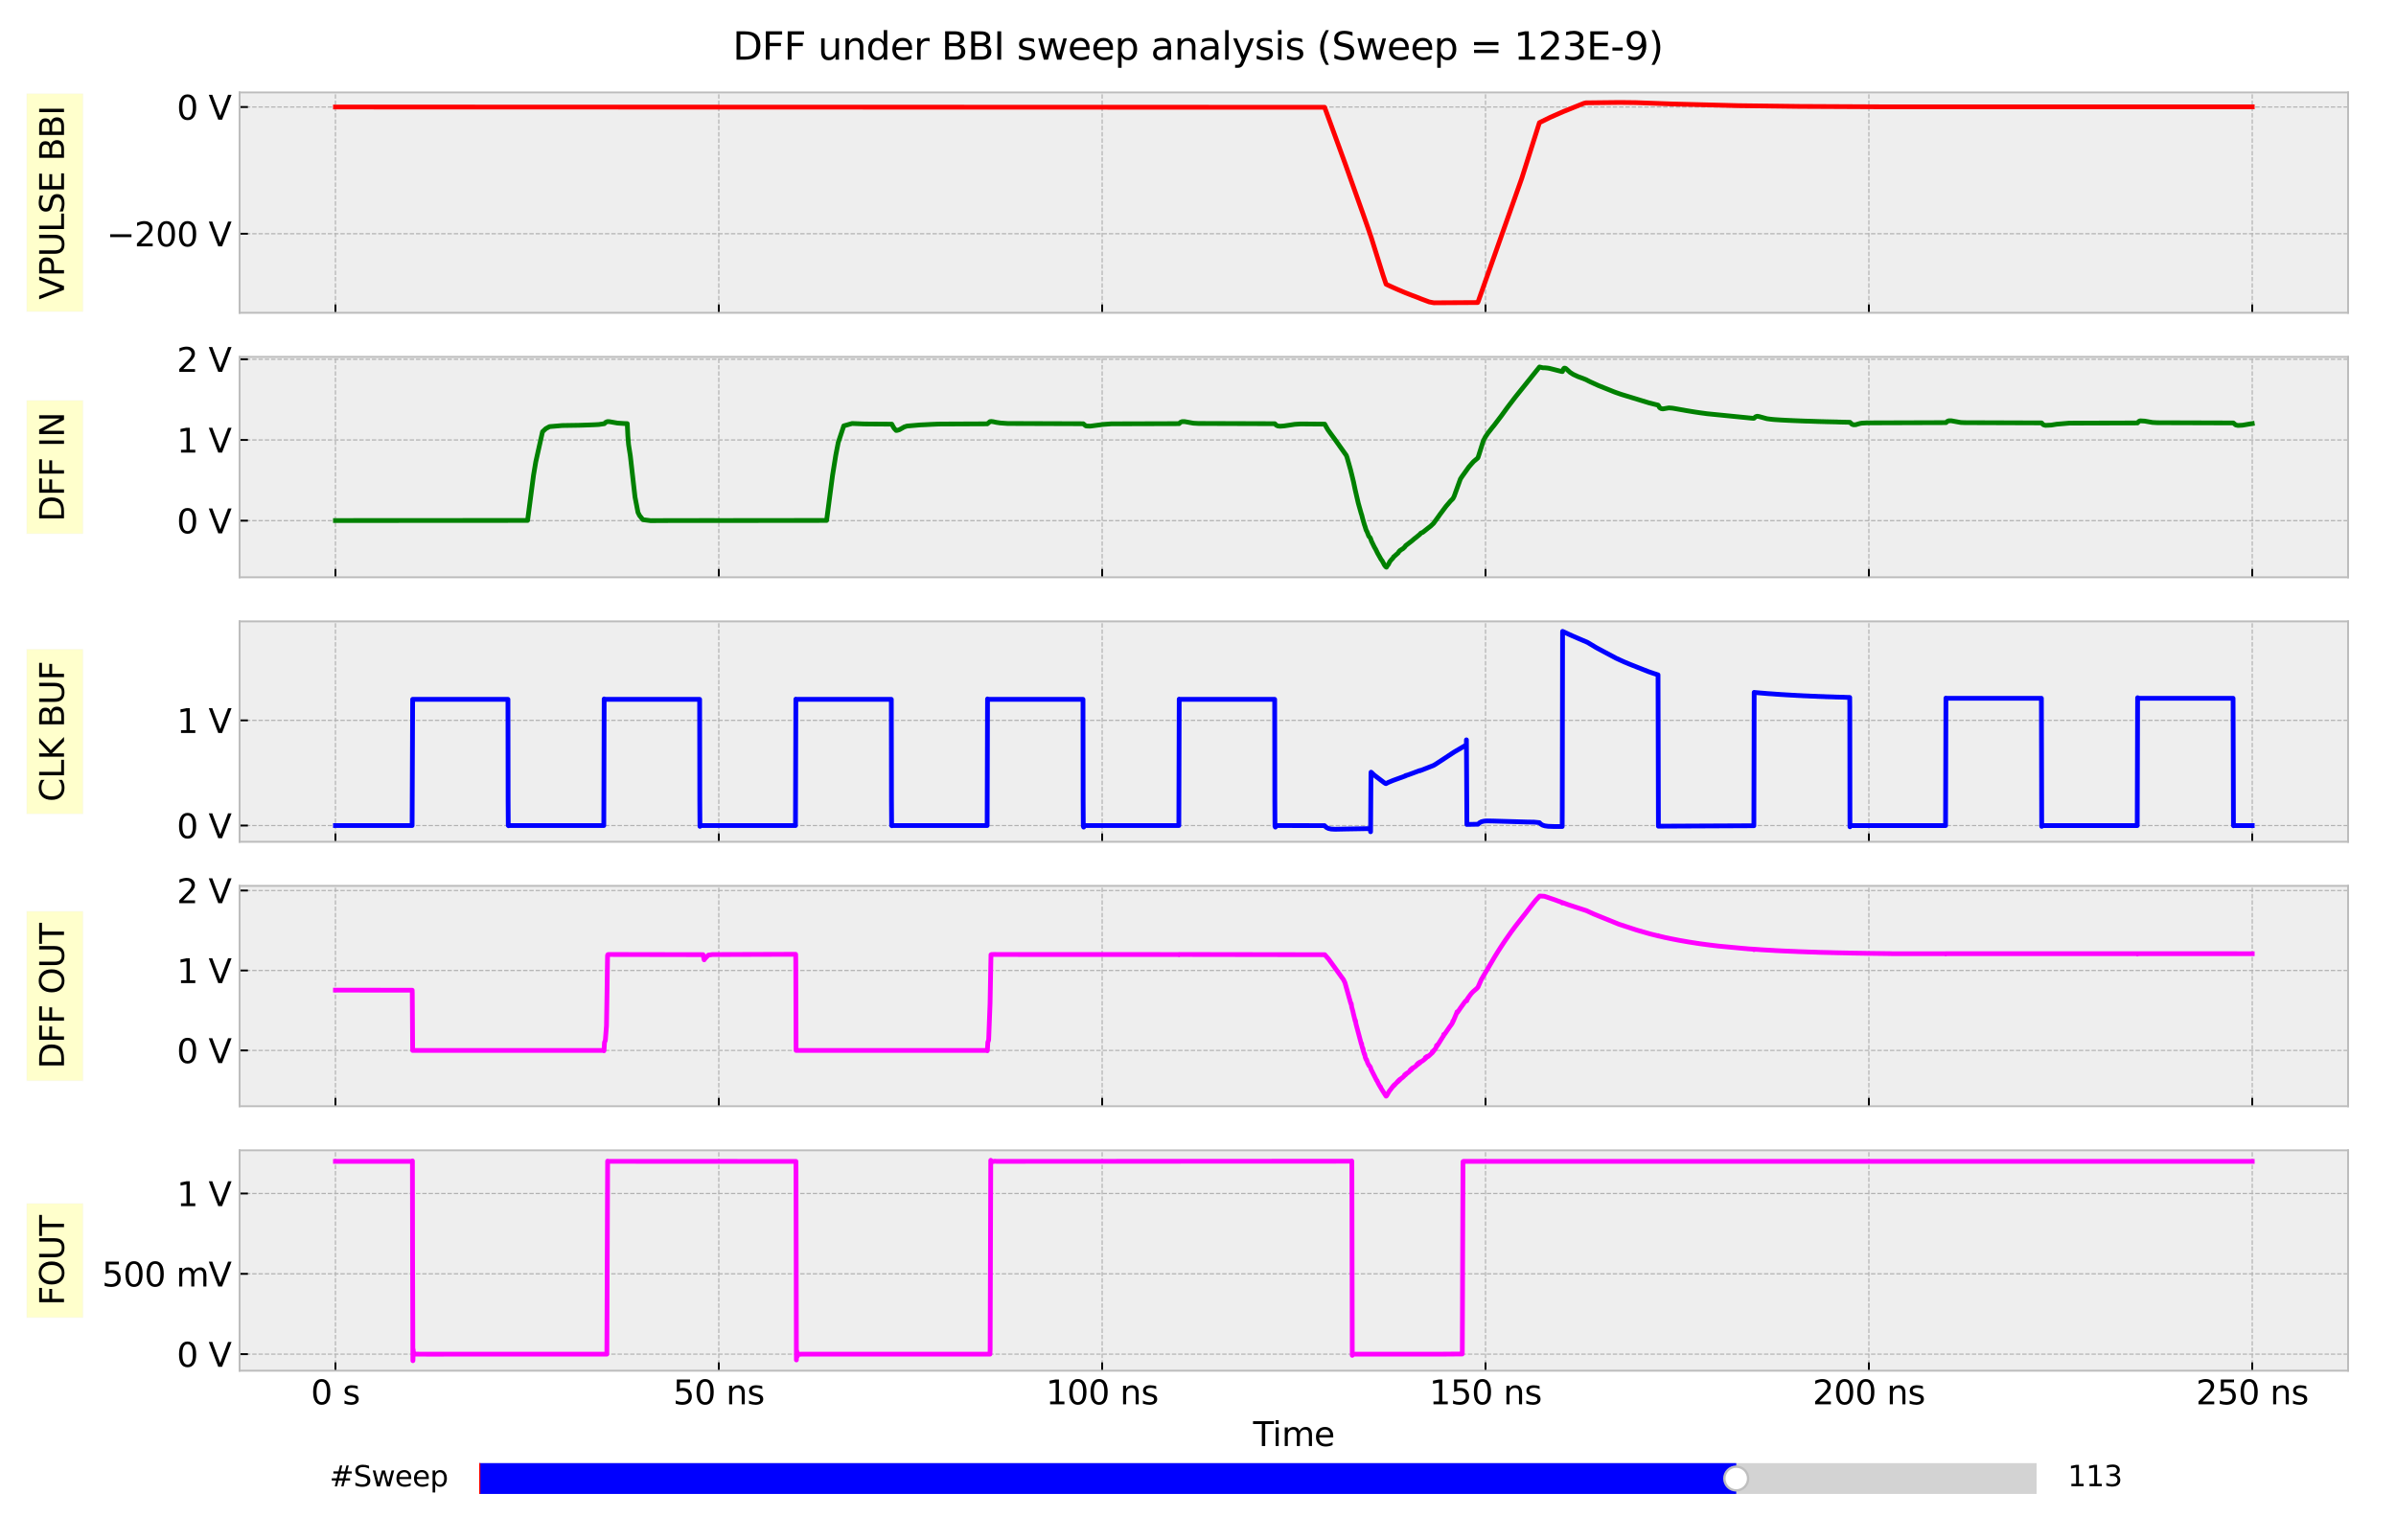 <?xml version="1.0" encoding="utf-8" standalone="no"?>
<!DOCTYPE svg PUBLIC "-//W3C//DTD SVG 1.1//EN"
  "http://www.w3.org/Graphics/SVG/1.1/DTD/svg11.dtd">
<svg xmlns:xlink="http://www.w3.org/1999/xlink" width="1008pt" height="648pt" viewBox="0 0 1008 648" xmlns="http://www.w3.org/2000/svg" version="1.1">
 <defs>
  <style type="text/css">*{stroke-linejoin: round; stroke-linecap: butt}</style>
 </defs>
 <g id="figure_1">
  <g id="patch_1">
   <path d="M 0 648 
L 1008 648 
L 1008 0 
L 0 0 
z
" style="fill: #ffffff"/>
  </g>
  <g id="axes_1">
   <g id="patch_2">
    <path d="M 100.8 131.611 
L 987.84 131.611 
L 987.84 38.88 
L 100.8 38.88 
z
" style="fill: #eeeeee"/>
   </g>
   <g id="matplotlib.axis_1">
    <g id="xtick_1">
     <g id="line2d_1">
      <path d="M 141.12 131.611 
L 141.12 38.88 
" clip-path="url(#p92c2b5f509)" style="fill: none; stroke-dasharray: 1.85,0.8; stroke-dashoffset: 0; stroke: #b2b2b2; stroke-width: 0.5"/>
     </g>
     <g id="line2d_2">
      <defs>
       <path id="m9b875335d8" d="M 0 0 
L 0 -3.5 
" style="stroke: #000000; stroke-width: 0.8"/>
      </defs>
      <g>
       <use xlink:href="#m9b875335d8" x="141.12" y="131.611" style="stroke: #000000; stroke-width: 0.8"/>
      </g>
     </g>
    </g>
    <g id="xtick_2">
     <g id="line2d_3">
      <path d="M 302.4 131.611 
L 302.4 38.88 
" clip-path="url(#p92c2b5f509)" style="fill: none; stroke-dasharray: 1.85,0.8; stroke-dashoffset: 0; stroke: #b2b2b2; stroke-width: 0.5"/>
     </g>
     <g id="line2d_4">
      <g>
       <use xlink:href="#m9b875335d8" x="302.4" y="131.611" style="stroke: #000000; stroke-width: 0.8"/>
      </g>
     </g>
    </g>
    <g id="xtick_3">
     <g id="line2d_5">
      <path d="M 463.68 131.611 
L 463.68 38.88 
" clip-path="url(#p92c2b5f509)" style="fill: none; stroke-dasharray: 1.85,0.8; stroke-dashoffset: 0; stroke: #b2b2b2; stroke-width: 0.5"/>
     </g>
     <g id="line2d_6">
      <g>
       <use xlink:href="#m9b875335d8" x="463.68" y="131.611" style="stroke: #000000; stroke-width: 0.8"/>
      </g>
     </g>
    </g>
    <g id="xtick_4">
     <g id="line2d_7">
      <path d="M 624.96 131.611 
L 624.96 38.88 
" clip-path="url(#p92c2b5f509)" style="fill: none; stroke-dasharray: 1.85,0.8; stroke-dashoffset: 0; stroke: #b2b2b2; stroke-width: 0.5"/>
     </g>
     <g id="line2d_8">
      <g>
       <use xlink:href="#m9b875335d8" x="624.96" y="131.611" style="stroke: #000000; stroke-width: 0.8"/>
      </g>
     </g>
    </g>
    <g id="xtick_5">
     <g id="line2d_9">
      <path d="M 786.24 131.611 
L 786.24 38.88 
" clip-path="url(#p92c2b5f509)" style="fill: none; stroke-dasharray: 1.85,0.8; stroke-dashoffset: 0; stroke: #b2b2b2; stroke-width: 0.5"/>
     </g>
     <g id="line2d_10">
      <g>
       <use xlink:href="#m9b875335d8" x="786.24" y="131.611" style="stroke: #000000; stroke-width: 0.8"/>
      </g>
     </g>
    </g>
    <g id="xtick_6">
     <g id="line2d_11">
      <path d="M 947.52 131.611 
L 947.52 38.88 
" clip-path="url(#p92c2b5f509)" style="fill: none; stroke-dasharray: 1.85,0.8; stroke-dashoffset: 0; stroke: #b2b2b2; stroke-width: 0.5"/>
     </g>
     <g id="line2d_12">
      <g>
       <use xlink:href="#m9b875335d8" x="947.52" y="131.611" style="stroke: #000000; stroke-width: 0.8"/>
      </g>
     </g>
    </g>
   </g>
   <g id="matplotlib.axis_2">
    <g id="ytick_1">
     <g id="line2d_13">
      <path d="M 100.8 98.34 
L 987.84 98.34 
" clip-path="url(#p92c2b5f509)" style="fill: none; stroke-dasharray: 1.85,0.8; stroke-dashoffset: 0; stroke: #b2b2b2; stroke-width: 0.5"/>
     </g>
     <g id="line2d_14">
      <defs>
       <path id="ma62871bd44" d="M 0 0 
L 3.5 0 
" style="stroke: #000000; stroke-width: 0.8"/>
      </defs>
      <g>
       <use xlink:href="#ma62871bd44" x="100.8" y="98.34" style="stroke: #000000; stroke-width: 0.8"/>
      </g>
     </g>
     <g id="text_1">
      <!-- −200 V -->
      <g transform="translate(44.82 103.659) scale(0.14 -0.14)">
       <defs>
        <path id="DejaVuSans-2212" d="M 678 2272 
L 4684 2272 
L 4684 1741 
L 678 1741 
L 678 2272 
z
" transform="scale(0.016)"/>
        <path id="DejaVuSans-32" d="M 1228 531 
L 3431 531 
L 3431 0 
L 469 0 
L 469 531 
Q 828 903 1448 1529 
Q 2069 2156 2228 2338 
Q 2531 2678 2651 2914 
Q 2772 3150 2772 3378 
Q 2772 3750 2511 3984 
Q 2250 4219 1831 4219 
Q 1534 4219 1204 4116 
Q 875 4013 500 3803 
L 500 4441 
Q 881 4594 1212 4672 
Q 1544 4750 1819 4750 
Q 2544 4750 2975 4387 
Q 3406 4025 3406 3419 
Q 3406 3131 3298 2873 
Q 3191 2616 2906 2266 
Q 2828 2175 2409 1742 
Q 1991 1309 1228 531 
z
" transform="scale(0.016)"/>
        <path id="DejaVuSans-30" d="M 2034 4250 
Q 1547 4250 1301 3770 
Q 1056 3291 1056 2328 
Q 1056 1369 1301 889 
Q 1547 409 2034 409 
Q 2525 409 2770 889 
Q 3016 1369 3016 2328 
Q 3016 3291 2770 3770 
Q 2525 4250 2034 4250 
z
M 2034 4750 
Q 2819 4750 3233 4129 
Q 3647 3509 3647 2328 
Q 3647 1150 3233 529 
Q 2819 -91 2034 -91 
Q 1250 -91 836 529 
Q 422 1150 422 2328 
Q 422 3509 836 4129 
Q 1250 4750 2034 4750 
z
" transform="scale(0.016)"/>
        <path id="DejaVuSans-20" transform="scale(0.016)"/>
        <path id="DejaVuSans-56" d="M 1831 0 
L 50 4666 
L 709 4666 
L 2188 738 
L 3669 4666 
L 4325 4666 
L 2547 0 
L 1831 0 
z
" transform="scale(0.016)"/>
       </defs>
       <use xlink:href="#DejaVuSans-2212"/>
       <use xlink:href="#DejaVuSans-32" x="83.789"/>
       <use xlink:href="#DejaVuSans-30" x="147.412"/>
       <use xlink:href="#DejaVuSans-30" x="211.035"/>
       <use xlink:href="#DejaVuSans-20" x="274.658"/>
       <use xlink:href="#DejaVuSans-56" x="306.445"/>
      </g>
     </g>
    </g>
    <g id="ytick_2">
     <g id="line2d_15">
      <path d="M 100.8 45.027 
L 987.84 45.027 
" clip-path="url(#p92c2b5f509)" style="fill: none; stroke-dasharray: 1.85,0.8; stroke-dashoffset: 0; stroke: #b2b2b2; stroke-width: 0.5"/>
     </g>
     <g id="line2d_16">
      <g>
       <use xlink:href="#ma62871bd44" x="100.8" y="45.027" style="stroke: #000000; stroke-width: 0.8"/>
      </g>
     </g>
     <g id="text_2">
      <!-- 0 V -->
      <g transform="translate(74.366 50.346) scale(0.14 -0.14)">
       <use xlink:href="#DejaVuSans-30"/>
       <use xlink:href="#DejaVuSans-20" x="63.623"/>
       <use xlink:href="#DejaVuSans-56" x="95.41"/>
      </g>
     </g>
    </g>
    <g id="text_3">
     <g id="patch_3">
      <path d="M 34.877 131.08 
L 34.877 39.411 
L 11.247 39.411 
L 11.247 131.08 
z
" style="fill: #ffff00; opacity: 0.2; stroke: #eeeeee; stroke-width: 0.5; stroke-linejoin: miter"/>
     </g>
     <!-- VPULSE BBI -->
     <g transform="translate(26.925 126.04) rotate(-90) scale(0.14 -0.14)">
      <defs>
       <path id="DejaVuSans-50" d="M 1259 4147 
L 1259 2394 
L 2053 2394 
Q 2494 2394 2734 2622 
Q 2975 2850 2975 3272 
Q 2975 3691 2734 3919 
Q 2494 4147 2053 4147 
L 1259 4147 
z
M 628 4666 
L 2053 4666 
Q 2838 4666 3239 4311 
Q 3641 3956 3641 3272 
Q 3641 2581 3239 2228 
Q 2838 1875 2053 1875 
L 1259 1875 
L 1259 0 
L 628 0 
L 628 4666 
z
" transform="scale(0.016)"/>
       <path id="DejaVuSans-55" d="M 556 4666 
L 1191 4666 
L 1191 1831 
Q 1191 1081 1462 751 
Q 1734 422 2344 422 
Q 2950 422 3222 751 
Q 3494 1081 3494 1831 
L 3494 4666 
L 4128 4666 
L 4128 1753 
Q 4128 841 3676 375 
Q 3225 -91 2344 -91 
Q 1459 -91 1007 375 
Q 556 841 556 1753 
L 556 4666 
z
" transform="scale(0.016)"/>
       <path id="DejaVuSans-4c" d="M 628 4666 
L 1259 4666 
L 1259 531 
L 3531 531 
L 3531 0 
L 628 0 
L 628 4666 
z
" transform="scale(0.016)"/>
       <path id="DejaVuSans-53" d="M 3425 4513 
L 3425 3897 
Q 3066 4069 2747 4153 
Q 2428 4238 2131 4238 
Q 1616 4238 1336 4038 
Q 1056 3838 1056 3469 
Q 1056 3159 1242 3001 
Q 1428 2844 1947 2747 
L 2328 2669 
Q 3034 2534 3370 2195 
Q 3706 1856 3706 1288 
Q 3706 609 3251 259 
Q 2797 -91 1919 -91 
Q 1588 -91 1214 -16 
Q 841 59 441 206 
L 441 856 
Q 825 641 1194 531 
Q 1563 422 1919 422 
Q 2459 422 2753 634 
Q 3047 847 3047 1241 
Q 3047 1584 2836 1778 
Q 2625 1972 2144 2069 
L 1759 2144 
Q 1053 2284 737 2584 
Q 422 2884 422 3419 
Q 422 4038 858 4394 
Q 1294 4750 2059 4750 
Q 2388 4750 2728 4690 
Q 3069 4631 3425 4513 
z
" transform="scale(0.016)"/>
       <path id="DejaVuSans-45" d="M 628 4666 
L 3578 4666 
L 3578 4134 
L 1259 4134 
L 1259 2753 
L 3481 2753 
L 3481 2222 
L 1259 2222 
L 1259 531 
L 3634 531 
L 3634 0 
L 628 0 
L 628 4666 
z
" transform="scale(0.016)"/>
       <path id="DejaVuSans-42" d="M 1259 2228 
L 1259 519 
L 2272 519 
Q 2781 519 3026 730 
Q 3272 941 3272 1375 
Q 3272 1813 3026 2020 
Q 2781 2228 2272 2228 
L 1259 2228 
z
M 1259 4147 
L 1259 2741 
L 2194 2741 
Q 2656 2741 2882 2914 
Q 3109 3088 3109 3444 
Q 3109 3797 2882 3972 
Q 2656 4147 2194 4147 
L 1259 4147 
z
M 628 4666 
L 2241 4666 
Q 2963 4666 3353 4366 
Q 3744 4066 3744 3513 
Q 3744 3084 3544 2831 
Q 3344 2578 2956 2516 
Q 3422 2416 3680 2098 
Q 3938 1781 3938 1306 
Q 3938 681 3513 340 
Q 3088 0 2303 0 
L 628 0 
L 628 4666 
z
" transform="scale(0.016)"/>
       <path id="DejaVuSans-49" d="M 628 4666 
L 1259 4666 
L 1259 0 
L 628 0 
L 628 4666 
z
" transform="scale(0.016)"/>
      </defs>
      <use xlink:href="#DejaVuSans-56"/>
      <use xlink:href="#DejaVuSans-50" x="68.408"/>
      <use xlink:href="#DejaVuSans-55" x="128.711"/>
      <use xlink:href="#DejaVuSans-4c" x="201.904"/>
      <use xlink:href="#DejaVuSans-53" x="257.617"/>
      <use xlink:href="#DejaVuSans-45" x="321.094"/>
      <use xlink:href="#DejaVuSans-20" x="384.277"/>
      <use xlink:href="#DejaVuSans-42" x="416.064"/>
      <use xlink:href="#DejaVuSans-42" x="484.668"/>
      <use xlink:href="#DejaVuSans-49" x="553.271"/>
     </g>
    </g>
   </g>
   <g id="line2d_17">
    <path d="M 141.12 45.027 
L 557.255 45.136 
L 557.738 46.426 
L 565.964 69.007 
L 573.383 89.864 
L 574.995 94.441 
L 576.802 99.673 
L 580.285 110.808 
L 581.866 115.851 
L 583.124 119.567 
L 584.35 120.153 
L 585.188 120.545 
L 586.221 121.017 
L 586.801 121.273 
L 587.672 121.657 
L 588.253 121.913 
L 589.091 122.27 
L 590.672 122.936 
L 591.317 123.203 
L 592.414 123.629 
L 593.156 123.923 
L 594.252 124.349 
L 595.155 124.677 
L 595.833 124.944 
L 596.639 125.255 
L 597.994 125.805 
L 600.639 126.791 
L 601.252 127.023 
L 603.187 127.396 
L 621.67 127.289 
L 621.896 126.802 
L 640.185 75.088 
L 643.927 63.292 
L 647.636 51.618 
L 652.249 49.341 
L 657.603 46.985 
L 666.312 43.484 
L 667.183 43.269 
L 681.473 43.108 
L 688.279 43.185 
L 703.632 43.746 
L 731.405 44.461 
L 757.048 44.774 
L 792.659 44.946 
L 840.688 44.954 
L 947.52 44.954 
L 947.52 44.954 
" clip-path="url(#p92c2b5f509)" style="fill: none; stroke: #ff0000; stroke-width: 2; stroke-linecap: square"/>
   </g>
   <g id="patch_4">
    <path d="M 100.8 131.611 
L 100.8 38.88 
" style="fill: none; stroke: #bcbcbc; stroke-width: 0.8; stroke-linejoin: miter; stroke-linecap: square"/>
   </g>
   <g id="patch_5">
    <path d="M 987.84 131.611 
L 987.84 38.88 
" style="fill: none; stroke: #bcbcbc; stroke-width: 0.8; stroke-linejoin: miter; stroke-linecap: square"/>
   </g>
   <g id="patch_6">
    <path d="M 100.8 131.611 
L 987.84 131.611 
" style="fill: none; stroke: #bcbcbc; stroke-width: 0.8; stroke-linejoin: miter; stroke-linecap: square"/>
   </g>
   <g id="patch_7">
    <path d="M 100.8 38.88 
L 987.84 38.88 
" style="fill: none; stroke: #bcbcbc; stroke-width: 0.8; stroke-linejoin: miter; stroke-linecap: square"/>
   </g>
  </g>
  <g id="axes_2">
   <g id="patch_8">
    <path d="M 100.8 242.888 
L 987.84 242.888 
L 987.84 150.157 
L 100.8 150.157 
z
" style="fill: #eeeeee"/>
   </g>
   <g id="matplotlib.axis_3">
    <g id="xtick_7">
     <g id="line2d_18">
      <path d="M 141.12 242.888 
L 141.12 150.157 
" clip-path="url(#pcd330c182b)" style="fill: none; stroke-dasharray: 1.85,0.8; stroke-dashoffset: 0; stroke: #b2b2b2; stroke-width: 0.5"/>
     </g>
     <g id="line2d_19">
      <g>
       <use xlink:href="#m9b875335d8" x="141.12" y="242.888" style="stroke: #000000; stroke-width: 0.8"/>
      </g>
     </g>
    </g>
    <g id="xtick_8">
     <g id="line2d_20">
      <path d="M 302.4 242.888 
L 302.4 150.157 
" clip-path="url(#pcd330c182b)" style="fill: none; stroke-dasharray: 1.85,0.8; stroke-dashoffset: 0; stroke: #b2b2b2; stroke-width: 0.5"/>
     </g>
     <g id="line2d_21">
      <g>
       <use xlink:href="#m9b875335d8" x="302.4" y="242.888" style="stroke: #000000; stroke-width: 0.8"/>
      </g>
     </g>
    </g>
    <g id="xtick_9">
     <g id="line2d_22">
      <path d="M 463.68 242.888 
L 463.68 150.157 
" clip-path="url(#pcd330c182b)" style="fill: none; stroke-dasharray: 1.85,0.8; stroke-dashoffset: 0; stroke: #b2b2b2; stroke-width: 0.5"/>
     </g>
     <g id="line2d_23">
      <g>
       <use xlink:href="#m9b875335d8" x="463.68" y="242.888" style="stroke: #000000; stroke-width: 0.8"/>
      </g>
     </g>
    </g>
    <g id="xtick_10">
     <g id="line2d_24">
      <path d="M 624.96 242.888 
L 624.96 150.157 
" clip-path="url(#pcd330c182b)" style="fill: none; stroke-dasharray: 1.85,0.8; stroke-dashoffset: 0; stroke: #b2b2b2; stroke-width: 0.5"/>
     </g>
     <g id="line2d_25">
      <g>
       <use xlink:href="#m9b875335d8" x="624.96" y="242.888" style="stroke: #000000; stroke-width: 0.8"/>
      </g>
     </g>
    </g>
    <g id="xtick_11">
     <g id="line2d_26">
      <path d="M 786.24 242.888 
L 786.24 150.157 
" clip-path="url(#pcd330c182b)" style="fill: none; stroke-dasharray: 1.85,0.8; stroke-dashoffset: 0; stroke: #b2b2b2; stroke-width: 0.5"/>
     </g>
     <g id="line2d_27">
      <g>
       <use xlink:href="#m9b875335d8" x="786.24" y="242.888" style="stroke: #000000; stroke-width: 0.8"/>
      </g>
     </g>
    </g>
    <g id="xtick_12">
     <g id="line2d_28">
      <path d="M 947.52 242.888 
L 947.52 150.157 
" clip-path="url(#pcd330c182b)" style="fill: none; stroke-dasharray: 1.85,0.8; stroke-dashoffset: 0; stroke: #b2b2b2; stroke-width: 0.5"/>
     </g>
     <g id="line2d_29">
      <g>
       <use xlink:href="#m9b875335d8" x="947.52" y="242.888" style="stroke: #000000; stroke-width: 0.8"/>
      </g>
     </g>
    </g>
   </g>
   <g id="matplotlib.axis_4">
    <g id="ytick_3">
     <g id="line2d_30">
      <path d="M 100.8 219.063 
L 987.84 219.063 
" clip-path="url(#pcd330c182b)" style="fill: none; stroke-dasharray: 1.85,0.8; stroke-dashoffset: 0; stroke: #b2b2b2; stroke-width: 0.5"/>
     </g>
     <g id="line2d_31">
      <g>
       <use xlink:href="#ma62871bd44" x="100.8" y="219.063" style="stroke: #000000; stroke-width: 0.8"/>
      </g>
     </g>
     <g id="text_4">
      <!-- 0 V -->
      <g transform="translate(74.366 224.382) scale(0.14 -0.14)">
       <use xlink:href="#DejaVuSans-30"/>
       <use xlink:href="#DejaVuSans-20" x="63.623"/>
       <use xlink:href="#DejaVuSans-56" x="95.41"/>
      </g>
     </g>
    </g>
    <g id="ytick_4">
     <g id="line2d_32">
      <path d="M 100.8 185.108 
L 987.84 185.108 
" clip-path="url(#pcd330c182b)" style="fill: none; stroke-dasharray: 1.85,0.8; stroke-dashoffset: 0; stroke: #b2b2b2; stroke-width: 0.5"/>
     </g>
     <g id="line2d_33">
      <g>
       <use xlink:href="#ma62871bd44" x="100.8" y="185.108" style="stroke: #000000; stroke-width: 0.8"/>
      </g>
     </g>
     <g id="text_5">
      <!-- 1 V -->
      <g transform="translate(74.366 190.427) scale(0.14 -0.14)">
       <defs>
        <path id="DejaVuSans-31" d="M 794 531 
L 1825 531 
L 1825 4091 
L 703 3866 
L 703 4441 
L 1819 4666 
L 2450 4666 
L 2450 531 
L 3481 531 
L 3481 0 
L 794 0 
L 794 531 
z
" transform="scale(0.016)"/>
       </defs>
       <use xlink:href="#DejaVuSans-31"/>
       <use xlink:href="#DejaVuSans-20" x="63.623"/>
       <use xlink:href="#DejaVuSans-56" x="95.41"/>
      </g>
     </g>
    </g>
    <g id="ytick_5">
     <g id="line2d_34">
      <path d="M 100.8 151.153 
L 987.84 151.153 
" clip-path="url(#pcd330c182b)" style="fill: none; stroke-dasharray: 1.85,0.8; stroke-dashoffset: 0; stroke: #b2b2b2; stroke-width: 0.5"/>
     </g>
     <g id="line2d_35">
      <g>
       <use xlink:href="#ma62871bd44" x="100.8" y="151.153" style="stroke: #000000; stroke-width: 0.8"/>
      </g>
     </g>
     <g id="text_6">
      <!-- 2 V -->
      <g transform="translate(74.366 156.472) scale(0.14 -0.14)">
       <use xlink:href="#DejaVuSans-32"/>
       <use xlink:href="#DejaVuSans-20" x="63.623"/>
       <use xlink:href="#DejaVuSans-56" x="95.41"/>
      </g>
     </g>
    </g>
    <g id="text_7">
     <g id="patch_9">
      <path d="M 34.877 224.532 
L 34.877 168.514 
L 11.247 168.514 
L 11.247 224.532 
z
" style="fill: #ffff00; opacity: 0.2; stroke: #eeeeee; stroke-width: 0.5; stroke-linejoin: miter"/>
     </g>
     <!-- DFF IN -->
     <g transform="translate(26.925 219.492) rotate(-90) scale(0.14 -0.14)">
      <defs>
       <path id="DejaVuSans-44" d="M 1259 4147 
L 1259 519 
L 2022 519 
Q 2988 519 3436 956 
Q 3884 1394 3884 2338 
Q 3884 3275 3436 3711 
Q 2988 4147 2022 4147 
L 1259 4147 
z
M 628 4666 
L 1925 4666 
Q 3281 4666 3915 4102 
Q 4550 3538 4550 2338 
Q 4550 1131 3912 565 
Q 3275 0 1925 0 
L 628 0 
L 628 4666 
z
" transform="scale(0.016)"/>
       <path id="DejaVuSans-46" d="M 628 4666 
L 3309 4666 
L 3309 4134 
L 1259 4134 
L 1259 2759 
L 3109 2759 
L 3109 2228 
L 1259 2228 
L 1259 0 
L 628 0 
L 628 4666 
z
" transform="scale(0.016)"/>
       <path id="DejaVuSans-4e" d="M 628 4666 
L 1478 4666 
L 3547 763 
L 3547 4666 
L 4159 4666 
L 4159 0 
L 3309 0 
L 1241 3903 
L 1241 0 
L 628 0 
L 628 4666 
z
" transform="scale(0.016)"/>
      </defs>
      <use xlink:href="#DejaVuSans-44"/>
      <use xlink:href="#DejaVuSans-46" x="77.002"/>
      <use xlink:href="#DejaVuSans-46" x="134.521"/>
      <use xlink:href="#DejaVuSans-20" x="192.041"/>
      <use xlink:href="#DejaVuSans-49" x="223.828"/>
      <use xlink:href="#DejaVuSans-4e" x="253.32"/>
     </g>
    </g>
   </g>
   <g id="line2d_36">
    <path d="M 141.12 219.014 
L 221.954 218.967 
L 224.437 200.048 
L 225.405 194.293 
L 228.243 181.638 
L 229.598 180.368 
L 231.179 179.496 
L 236.533 179.041 
L 243.533 178.932 
L 244.952 178.891 
L 248.145 178.783 
L 249.79 178.718 
L 251.887 178.609 
L 254.242 178.263 
L 254.758 177.727 
L 255.5 177.387 
L 256.338 177.401 
L 259.79 178.015 
L 262.467 178.188 
L 263.886 178.236 
L 264.144 183.472 
L 264.435 187.034 
L 265.177 191.78 
L 267.144 209.103 
L 268.402 215.607 
L 269.047 216.89 
L 270.467 218.651 
L 273.724 219.065 
L 282.53 219.018 
L 297.046 219.008 
L 305.851 219.013 
L 347.752 218.969 
L 350.236 200.088 
L 351.623 191.456 
L 352.655 186.167 
L 354.977 179.176 
L 358.493 178.178 
L 360.203 178.249 
L 363.009 178.358 
L 364.332 178.389 
L 375.17 178.46 
L 375.718 179.452 
L 376.169 180.202 
L 377.008 181.109 
L 377.524 181.058 
L 378.427 180.766 
L 380.427 179.628 
L 381.588 179.255 
L 387.169 178.776 
L 389.588 178.667 
L 391.685 178.555 
L 394.233 178.446 
L 395.62 178.409 
L 415.361 178.324 
L 416.489 177.394 
L 417.038 177.329 
L 417.909 177.438 
L 419.167 177.72 
L 420.909 177.974 
L 423.941 178.185 
L 455.713 178.29 
L 456.809 179.18 
L 457.261 179.251 
L 458.68 179.295 
L 462.68 178.766 
L 464.132 178.572 
L 467.486 178.328 
L 496.065 178.246 
L 496.581 177.706 
L 497.258 177.401 
L 498.355 177.387 
L 502.065 178.056 
L 504.194 178.171 
L 536.321 178.273 
L 536.482 178.45 
L 536.966 178.939 
L 537.643 179.241 
L 538.578 179.329 
L 540.094 179.221 
L 542.707 178.837 
L 544.707 178.528 
L 547.255 178.368 
L 557.319 178.453 
L 557.835 179.411 
L 558.674 180.85 
L 559.771 182.382 
L 561.641 184.922 
L 566.383 191.595 
L 566.706 192.453 
L 568.125 197.458 
L 568.673 199.639 
L 569.415 202.688 
L 570.125 206.063 
L 571.415 211.638 
L 572.673 216.1 
L 572.867 216.627 
L 573.286 218.297 
L 573.608 219.385 
L 574.06 220.934 
L 574.221 221.347 
L 574.737 223.042 
L 575.092 223.673 
L 575.383 224.398 
L 575.834 225.549 
L 576.124 225.912 
L 576.415 226.21 
L 576.641 226.687 
L 576.995 227.713 
L 578.189 230.151 
L 578.737 231.095 
L 579.027 231.685 
L 579.544 232.743 
L 581.06 235.417 
L 581.479 235.94 
L 581.769 236.518 
L 581.995 236.883 
L 582.382 237.667 
L 582.995 238.482 
L 583.285 238.648 
L 583.318 238.594 
L 583.769 237.832 
L 583.995 237.633 
L 584.317 237.053 
L 584.705 236.247 
L 584.801 236.179 
L 585.092 235.769 
L 585.995 234.798 
L 586.317 234.262 
L 586.414 234.233 
L 586.704 233.97 
L 588.285 232.559 
L 588.511 232.101 
L 588.704 231.898 
L 588.769 231.86 
L 589.027 231.567 
L 589.188 231.558 
L 589.382 231.362 
L 589.672 231.165 
L 590.124 230.921 
L 590.994 230.12 
L 591.414 229.507 
L 591.672 229.36 
L 591.833 229.212 
L 592.22 228.926 
L 593.93 227.61 
L 595.188 226.527 
L 595.543 226.29 
L 597.381 224.759 
L 597.671 224.383 
L 597.962 224.211 
L 598.542 223.979 
L 599.22 223.452 
L 600.574 222.366 
L 601.155 221.919 
L 601.865 221.362 
L 603.09 220.196 
L 603.865 219.133 
L 604.8 217.846 
L 605.8 216.427 
L 608.316 213.06 
L 610.284 210.751 
L 611.251 209.794 
L 611.767 208.788 
L 614.38 201.568 
L 614.928 200.703 
L 618.025 196.362 
L 619.251 194.956 
L 619.896 194.231 
L 621.702 192.705 
L 621.96 192.047 
L 624.025 185.515 
L 624.928 183.788 
L 625.96 182.26 
L 627.96 179.699 
L 628.573 178.969 
L 631.669 174.885 
L 632.701 173.455 
L 634.346 171.2 
L 637.475 167.105 
L 647.668 154.406 
L 649.12 154.749 
L 650.055 154.756 
L 651.152 154.875 
L 651.829 154.983 
L 652.571 155.177 
L 654.41 155.642 
L 656.926 156.284 
L 657.313 156.325 
L 657.7 155.309 
L 658.055 154.909 
L 658.377 154.888 
L 658.764 155.068 
L 659.571 155.795 
L 660.603 156.725 
L 661.861 157.517 
L 663.893 158.464 
L 666.119 159.282 
L 667.312 159.768 
L 667.99 160.131 
L 668.989 160.634 
L 672.409 162.189 
L 672.989 162.426 
L 679.021 164.851 
L 679.698 165.105 
L 681.376 165.693 
L 682.279 165.995 
L 693.665 169.476 
L 696.117 170.104 
L 697.568 170.457 
L 697.633 170.501 
L 698.181 171.492 
L 698.858 171.92 
L 699.568 172.039 
L 702.116 171.611 
L 703.471 171.72 
L 704.148 171.818 
L 707.632 172.44 
L 708.051 172.504 
L 708.955 172.677 
L 710.696 172.969 
L 712.987 173.34 
L 715.47 173.71 
L 715.857 173.761 
L 716.664 173.866 
L 718.18 174.073 
L 737.146 175.964 
L 737.824 176.002 
L 737.985 175.927 
L 738.501 175.384 
L 739.211 175.129 
L 739.953 175.234 
L 740.436 175.367 
L 743.307 176.158 
L 744.759 176.355 
L 745.726 176.46 
L 746.63 176.538 
L 749.275 176.711 
L 749.952 176.745 
L 752.049 176.857 
L 754.468 176.966 
L 756.081 177.031 
L 756.823 177.061 
L 759.597 177.17 
L 760.919 177.2 
L 764.112 177.309 
L 764.532 177.329 
L 765.951 177.37 
L 766.79 177.39 
L 767.37 177.404 
L 768.144 177.431 
L 772.886 177.536 
L 773.563 177.574 
L 774.499 177.584 
L 774.918 177.604 
L 778.273 177.679 
L 779.111 178.494 
L 779.757 178.711 
L 780.66 178.701 
L 781.885 178.334 
L 782.66 178.127 
L 783.337 178.029 
L 785.401 177.92 
L 818.69 177.815 
L 819.173 177.333 
L 819.818 177.047 
L 820.915 177.037 
L 824.883 177.761 
L 826.56 177.828 
L 858.881 177.937 
L 859.042 178.117 
L 859.558 178.637 
L 859.945 178.82 
L 860.558 178.959 
L 862.913 178.854 
L 865.235 178.477 
L 870.589 178.022 
L 899.233 177.951 
L 899.781 177.336 
L 900.329 177.061 
L 902.265 177.17 
L 905.523 177.744 
L 907.619 177.856 
L 939.553 177.951 
L 940.617 178.817 
L 941.553 179.003 
L 943.456 178.895 
L 946.391 178.389 
L 947.52 178.212 
L 947.52 178.212 
" clip-path="url(#pcd330c182b)" style="fill: none; stroke: #008000; stroke-width: 2; stroke-linecap: square"/>
   </g>
   <g id="patch_10">
    <path d="M 100.8 242.888 
L 100.8 150.157 
" style="fill: none; stroke: #bcbcbc; stroke-width: 0.8; stroke-linejoin: miter; stroke-linecap: square"/>
   </g>
   <g id="patch_11">
    <path d="M 987.84 242.888 
L 987.84 150.157 
" style="fill: none; stroke: #bcbcbc; stroke-width: 0.8; stroke-linejoin: miter; stroke-linecap: square"/>
   </g>
   <g id="patch_12">
    <path d="M 100.8 242.888 
L 987.84 242.888 
" style="fill: none; stroke: #bcbcbc; stroke-width: 0.8; stroke-linejoin: miter; stroke-linecap: square"/>
   </g>
   <g id="patch_13">
    <path d="M 100.8 150.157 
L 987.84 150.157 
" style="fill: none; stroke: #bcbcbc; stroke-width: 0.8; stroke-linejoin: miter; stroke-linecap: square"/>
   </g>
  </g>
  <g id="axes_3">
   <g id="patch_14">
    <path d="M 100.8 354.166 
L 987.84 354.166 
L 987.84 261.434 
L 100.8 261.434 
z
" style="fill: #eeeeee"/>
   </g>
   <g id="matplotlib.axis_5">
    <g id="xtick_13">
     <g id="line2d_37">
      <path d="M 141.12 354.166 
L 141.12 261.434 
" clip-path="url(#p39c8678cec)" style="fill: none; stroke-dasharray: 1.85,0.8; stroke-dashoffset: 0; stroke: #b2b2b2; stroke-width: 0.5"/>
     </g>
     <g id="line2d_38">
      <g>
       <use xlink:href="#m9b875335d8" x="141.12" y="354.166" style="stroke: #000000; stroke-width: 0.8"/>
      </g>
     </g>
    </g>
    <g id="xtick_14">
     <g id="line2d_39">
      <path d="M 302.4 354.166 
L 302.4 261.434 
" clip-path="url(#p39c8678cec)" style="fill: none; stroke-dasharray: 1.85,0.8; stroke-dashoffset: 0; stroke: #b2b2b2; stroke-width: 0.5"/>
     </g>
     <g id="line2d_40">
      <g>
       <use xlink:href="#m9b875335d8" x="302.4" y="354.166" style="stroke: #000000; stroke-width: 0.8"/>
      </g>
     </g>
    </g>
    <g id="xtick_15">
     <g id="line2d_41">
      <path d="M 463.68 354.166 
L 463.68 261.434 
" clip-path="url(#p39c8678cec)" style="fill: none; stroke-dasharray: 1.85,0.8; stroke-dashoffset: 0; stroke: #b2b2b2; stroke-width: 0.5"/>
     </g>
     <g id="line2d_42">
      <g>
       <use xlink:href="#m9b875335d8" x="463.68" y="354.166" style="stroke: #000000; stroke-width: 0.8"/>
      </g>
     </g>
    </g>
    <g id="xtick_16">
     <g id="line2d_43">
      <path d="M 624.96 354.166 
L 624.96 261.434 
" clip-path="url(#p39c8678cec)" style="fill: none; stroke-dasharray: 1.85,0.8; stroke-dashoffset: 0; stroke: #b2b2b2; stroke-width: 0.5"/>
     </g>
     <g id="line2d_44">
      <g>
       <use xlink:href="#m9b875335d8" x="624.96" y="354.166" style="stroke: #000000; stroke-width: 0.8"/>
      </g>
     </g>
    </g>
    <g id="xtick_17">
     <g id="line2d_45">
      <path d="M 786.24 354.166 
L 786.24 261.434 
" clip-path="url(#p39c8678cec)" style="fill: none; stroke-dasharray: 1.85,0.8; stroke-dashoffset: 0; stroke: #b2b2b2; stroke-width: 0.5"/>
     </g>
     <g id="line2d_46">
      <g>
       <use xlink:href="#m9b875335d8" x="786.24" y="354.166" style="stroke: #000000; stroke-width: 0.8"/>
      </g>
     </g>
    </g>
    <g id="xtick_18">
     <g id="line2d_47">
      <path d="M 947.52 354.166 
L 947.52 261.434 
" clip-path="url(#p39c8678cec)" style="fill: none; stroke-dasharray: 1.85,0.8; stroke-dashoffset: 0; stroke: #b2b2b2; stroke-width: 0.5"/>
     </g>
     <g id="line2d_48">
      <g>
       <use xlink:href="#m9b875335d8" x="947.52" y="354.166" style="stroke: #000000; stroke-width: 0.8"/>
      </g>
     </g>
    </g>
   </g>
   <g id="matplotlib.axis_6">
    <g id="ytick_6">
     <g id="line2d_49">
      <path d="M 100.8 347.342 
L 987.84 347.342 
" clip-path="url(#p39c8678cec)" style="fill: none; stroke-dasharray: 1.85,0.8; stroke-dashoffset: 0; stroke: #b2b2b2; stroke-width: 0.5"/>
     </g>
     <g id="line2d_50">
      <g>
       <use xlink:href="#ma62871bd44" x="100.8" y="347.342" style="stroke: #000000; stroke-width: 0.8"/>
      </g>
     </g>
     <g id="text_8">
      <!-- 0 V -->
      <g transform="translate(74.366 352.661) scale(0.14 -0.14)">
       <use xlink:href="#DejaVuSans-30"/>
       <use xlink:href="#DejaVuSans-20" x="63.623"/>
       <use xlink:href="#DejaVuSans-56" x="95.41"/>
      </g>
     </g>
    </g>
    <g id="ytick_7">
     <g id="line2d_51">
      <path d="M 100.8 303.088 
L 987.84 303.088 
" clip-path="url(#p39c8678cec)" style="fill: none; stroke-dasharray: 1.85,0.8; stroke-dashoffset: 0; stroke: #b2b2b2; stroke-width: 0.5"/>
     </g>
     <g id="line2d_52">
      <g>
       <use xlink:href="#ma62871bd44" x="100.8" y="303.088" style="stroke: #000000; stroke-width: 0.8"/>
      </g>
     </g>
     <g id="text_9">
      <!-- 1 V -->
      <g transform="translate(74.366 308.407) scale(0.14 -0.14)">
       <use xlink:href="#DejaVuSans-31"/>
       <use xlink:href="#DejaVuSans-20" x="63.623"/>
       <use xlink:href="#DejaVuSans-56" x="95.41"/>
      </g>
     </g>
    </g>
    <g id="text_10">
     <g id="patch_15">
      <path d="M 34.877 342.395 
L 34.877 273.205 
L 11.247 273.205 
L 11.247 342.395 
z
" style="fill: #ffff00; opacity: 0.2; stroke: #eeeeee; stroke-width: 0.5; stroke-linejoin: miter"/>
     </g>
     <!-- CLK BUF -->
     <g transform="translate(26.925 337.355) rotate(-90) scale(0.14 -0.14)">
      <defs>
       <path id="DejaVuSans-43" d="M 4122 4306 
L 4122 3641 
Q 3803 3938 3442 4084 
Q 3081 4231 2675 4231 
Q 1875 4231 1450 3742 
Q 1025 3253 1025 2328 
Q 1025 1406 1450 917 
Q 1875 428 2675 428 
Q 3081 428 3442 575 
Q 3803 722 4122 1019 
L 4122 359 
Q 3791 134 3420 21 
Q 3050 -91 2638 -91 
Q 1578 -91 968 557 
Q 359 1206 359 2328 
Q 359 3453 968 4101 
Q 1578 4750 2638 4750 
Q 3056 4750 3426 4639 
Q 3797 4528 4122 4306 
z
" transform="scale(0.016)"/>
       <path id="DejaVuSans-4b" d="M 628 4666 
L 1259 4666 
L 1259 2694 
L 3353 4666 
L 4166 4666 
L 1850 2491 
L 4331 0 
L 3500 0 
L 1259 2247 
L 1259 0 
L 628 0 
L 628 4666 
z
" transform="scale(0.016)"/>
      </defs>
      <use xlink:href="#DejaVuSans-43"/>
      <use xlink:href="#DejaVuSans-4c" x="69.824"/>
      <use xlink:href="#DejaVuSans-4b" x="125.537"/>
      <use xlink:href="#DejaVuSans-20" x="191.113"/>
      <use xlink:href="#DejaVuSans-42" x="222.9"/>
      <use xlink:href="#DejaVuSans-55" x="291.504"/>
      <use xlink:href="#DejaVuSans-46" x="364.697"/>
     </g>
    </g>
   </g>
   <g id="line2d_53">
    <path d="M 141.12 347.341 
L 173.376 347.341 
L 173.602 294.237 
L 213.696 294.237 
L 213.761 336.597 
L 213.825 347.322 
L 213.89 347.258 
L 213.954 347.435 
L 214.019 347.347 
L 215.341 347.337 
L 223.212 347.341 
L 254.016 347.341 
L 254.177 294.074 
L 254.242 294.357 
L 254.403 294.229 
L 254.855 294.237 
L 294.336 294.237 
L 294.401 336.559 
L 294.465 347.672 
L 294.53 346.903 
L 294.626 347.411 
L 294.659 347.38 
L 294.852 347.302 
L 295.207 347.358 
L 295.497 347.34 
L 319.98 347.341 
L 334.656 347.341 
L 334.817 294.158 
L 334.882 294.255 
L 335.204 294.242 
L 336.043 294.237 
L 374.976 294.237 
L 375.041 336.601 
L 375.105 347.342 
L 375.17 347.252 
L 375.234 347.428 
L 375.299 347.347 
L 376.653 347.337 
L 384.814 347.341 
L 415.296 347.341 
L 415.457 294.074 
L 415.522 294.357 
L 415.683 294.224 
L 416.586 294.237 
L 455.616 294.237 
L 455.681 336.562 
L 455.745 347.677 
L 455.81 346.698 
L 455.906 347.991 
L 455.939 347.414 
L 456.132 347.315 
L 456.519 347.341 
L 489.065 347.341 
L 495.936 347.341 
L 496.097 294.149 
L 496.162 294.255 
L 497.097 294.237 
L 536.256 294.237 
L 536.321 336.562 
L 536.385 347.677 
L 536.45 346.698 
L 536.546 347.991 
L 536.579 347.414 
L 536.772 347.315 
L 537.159 347.341 
L 557.222 347.372 
L 557.48 347.654 
L 558.158 348.223 
L 558.964 348.589 
L 560.061 348.814 
L 561.77 348.901 
L 565.899 348.808 
L 575.512 348.64 
L 576.544 348.96 
L 576.576 348.974 
L 576.608 349.95 
L 576.77 325.088 
L 576.802 324.897 
L 576.899 324.95 
L 578.092 326.081 
L 582.124 329.156 
L 582.866 329.653 
L 583.092 329.703 
L 584.124 329.156 
L 586.221 328.299 
L 591.059 326.548 
L 591.188 326.378 
L 591.349 326.431 
L 591.382 326.299 
L 591.478 326.347 
L 591.672 326.204 
L 591.801 326.235 
L 591.994 326.127 
L 592.22 326.081 
L 593.768 325.52 
L 597.22 324.233 
L 597.284 324.204 
L 597.349 324.31 
L 597.478 324.144 
L 597.542 324.221 
L 597.607 324.171 
L 598.091 324.014 
L 603.123 322.033 
L 603.961 321.533 
L 606.574 319.828 
L 611.703 316.444 
L 616.896 313.417 
L 616.928 311.287 
L 617.122 346.889 
L 617.186 346.872 
L 621.831 346.786 
L 622.444 346.185 
L 623.218 345.763 
L 624.218 345.506 
L 625.67 345.397 
L 628.315 345.446 
L 642.443 345.859 
L 645.443 345.908 
L 647.636 346.123 
L 648.249 346.741 
L 648.991 347.18 
L 649.926 347.474 
L 651.281 347.658 
L 653.7 347.739 
L 657.216 347.741 
L 657.248 339.644 
L 657.377 265.65 
L 658.055 265.95 
L 660.313 266.999 
L 661.571 267.566 
L 667.86 270.274 
L 670.441 271.81 
L 671.151 272.252 
L 671.925 272.69 
L 679.924 276.956 
L 682.601 278.178 
L 683.795 278.713 
L 684.085 278.811 
L 685.182 279.289 
L 685.44 279.386 
L 686.311 279.74 
L 693.214 282.47 
L 693.472 282.572 
L 695.214 283.178 
L 695.504 283.28 
L 696.601 283.621 
L 696.859 283.723 
L 697.536 283.931 
L 697.697 347.617 
L 697.794 347.612 
L 700.729 347.589 
L 736.695 347.424 
L 737.856 347.421 
L 737.985 291.308 
L 738.05 291.339 
L 738.275 291.361 
L 739.437 291.463 
L 739.791 291.494 
L 741.92 291.675 
L 743.243 291.786 
L 743.501 291.808 
L 744.017 291.848 
L 745.468 291.936 
L 746.791 292.038 
L 747.146 292.069 
L 748.726 292.171 
L 749.081 292.202 
L 750.855 292.304 
L 751.21 292.334 
L 753.081 292.436 
L 753.436 292.467 
L 755.5 292.569 
L 755.855 292.6 
L 758.113 292.702 
L 758.468 292.733 
L 761.016 292.835 
L 761.371 292.866 
L 764.112 292.967 
L 764.467 292.998 
L 767.596 293.1 
L 767.951 293.131 
L 771.564 293.233 
L 771.918 293.264 
L 776.015 293.366 
L 776.37 293.397 
L 778.176 293.441 
L 778.208 297.092 
L 778.273 347.861 
L 778.337 347.314 
L 778.37 347.31 
L 778.402 347.456 
L 778.466 347.365 
L 778.886 347.362 
L 808.497 347.353 
L 818.496 347.353 
L 818.657 293.706 
L 818.722 293.813 
L 819.657 293.795 
L 858.816 293.795 
L 858.945 347.68 
L 859.106 347.422 
L 859.364 347.324 
L 859.719 347.372 
L 860.042 347.353 
L 896.943 347.353 
L 899.136 347.353 
L 899.297 293.565 
L 899.362 294.065 
L 899.459 293.609 
L 899.523 293.777 
L 900.007 293.795 
L 939.456 293.795 
L 939.488 301.774 
L 939.617 347.301 
L 939.65 347.429 
L 939.714 347.306 
L 939.746 347.267 
L 939.811 347.324 
L 940.004 347.38 
L 940.198 347.353 
L 945.488 347.353 
L 947.52 347.353 
L 947.52 347.353 
" clip-path="url(#p39c8678cec)" style="fill: none; stroke: #0000ff; stroke-width: 2; stroke-linecap: square"/>
   </g>
   <g id="patch_16">
    <path d="M 100.8 354.166 
L 100.8 261.434 
" style="fill: none; stroke: #bcbcbc; stroke-width: 0.8; stroke-linejoin: miter; stroke-linecap: square"/>
   </g>
   <g id="patch_17">
    <path d="M 987.84 354.166 
L 987.84 261.434 
" style="fill: none; stroke: #bcbcbc; stroke-width: 0.8; stroke-linejoin: miter; stroke-linecap: square"/>
   </g>
   <g id="patch_18">
    <path d="M 100.8 354.166 
L 987.84 354.166 
" style="fill: none; stroke: #bcbcbc; stroke-width: 0.8; stroke-linejoin: miter; stroke-linecap: square"/>
   </g>
   <g id="patch_19">
    <path d="M 100.8 261.434 
L 987.84 261.434 
" style="fill: none; stroke: #bcbcbc; stroke-width: 0.8; stroke-linejoin: miter; stroke-linecap: square"/>
   </g>
  </g>
  <g id="axes_4">
   <g id="patch_20">
    <path d="M 100.8 465.443 
L 987.84 465.443 
L 987.84 372.712 
L 100.8 372.712 
z
" style="fill: #eeeeee"/>
   </g>
   <g id="matplotlib.axis_7">
    <g id="xtick_19">
     <g id="line2d_54">
      <path d="M 141.12 465.443 
L 141.12 372.712 
" clip-path="url(#p7930ee2728)" style="fill: none; stroke-dasharray: 1.85,0.8; stroke-dashoffset: 0; stroke: #b2b2b2; stroke-width: 0.5"/>
     </g>
     <g id="line2d_55">
      <g>
       <use xlink:href="#m9b875335d8" x="141.12" y="465.443" style="stroke: #000000; stroke-width: 0.8"/>
      </g>
     </g>
    </g>
    <g id="xtick_20">
     <g id="line2d_56">
      <path d="M 302.4 465.443 
L 302.4 372.712 
" clip-path="url(#p7930ee2728)" style="fill: none; stroke-dasharray: 1.85,0.8; stroke-dashoffset: 0; stroke: #b2b2b2; stroke-width: 0.5"/>
     </g>
     <g id="line2d_57">
      <g>
       <use xlink:href="#m9b875335d8" x="302.4" y="465.443" style="stroke: #000000; stroke-width: 0.8"/>
      </g>
     </g>
    </g>
    <g id="xtick_21">
     <g id="line2d_58">
      <path d="M 463.68 465.443 
L 463.68 372.712 
" clip-path="url(#p7930ee2728)" style="fill: none; stroke-dasharray: 1.85,0.8; stroke-dashoffset: 0; stroke: #b2b2b2; stroke-width: 0.5"/>
     </g>
     <g id="line2d_59">
      <g>
       <use xlink:href="#m9b875335d8" x="463.68" y="465.443" style="stroke: #000000; stroke-width: 0.8"/>
      </g>
     </g>
    </g>
    <g id="xtick_22">
     <g id="line2d_60">
      <path d="M 624.96 465.443 
L 624.96 372.712 
" clip-path="url(#p7930ee2728)" style="fill: none; stroke-dasharray: 1.85,0.8; stroke-dashoffset: 0; stroke: #b2b2b2; stroke-width: 0.5"/>
     </g>
     <g id="line2d_61">
      <g>
       <use xlink:href="#m9b875335d8" x="624.96" y="465.443" style="stroke: #000000; stroke-width: 0.8"/>
      </g>
     </g>
    </g>
    <g id="xtick_23">
     <g id="line2d_62">
      <path d="M 786.24 465.443 
L 786.24 372.712 
" clip-path="url(#p7930ee2728)" style="fill: none; stroke-dasharray: 1.85,0.8; stroke-dashoffset: 0; stroke: #b2b2b2; stroke-width: 0.5"/>
     </g>
     <g id="line2d_63">
      <g>
       <use xlink:href="#m9b875335d8" x="786.24" y="465.443" style="stroke: #000000; stroke-width: 0.8"/>
      </g>
     </g>
    </g>
    <g id="xtick_24">
     <g id="line2d_64">
      <path d="M 947.52 465.443 
L 947.52 372.712 
" clip-path="url(#p7930ee2728)" style="fill: none; stroke-dasharray: 1.85,0.8; stroke-dashoffset: 0; stroke: #b2b2b2; stroke-width: 0.5"/>
     </g>
     <g id="line2d_65">
      <g>
       <use xlink:href="#m9b875335d8" x="947.52" y="465.443" style="stroke: #000000; stroke-width: 0.8"/>
      </g>
     </g>
    </g>
   </g>
   <g id="matplotlib.axis_8">
    <g id="ytick_8">
     <g id="line2d_66">
      <path d="M 100.8 441.966 
L 987.84 441.966 
" clip-path="url(#p7930ee2728)" style="fill: none; stroke-dasharray: 1.85,0.8; stroke-dashoffset: 0; stroke: #b2b2b2; stroke-width: 0.5"/>
     </g>
     <g id="line2d_67">
      <g>
       <use xlink:href="#ma62871bd44" x="100.8" y="441.966" style="stroke: #000000; stroke-width: 0.8"/>
      </g>
     </g>
     <g id="text_11">
      <!-- 0 V -->
      <g transform="translate(74.366 447.285) scale(0.14 -0.14)">
       <use xlink:href="#DejaVuSans-30"/>
       <use xlink:href="#DejaVuSans-20" x="63.623"/>
       <use xlink:href="#DejaVuSans-56" x="95.41"/>
      </g>
     </g>
    </g>
    <g id="ytick_9">
     <g id="line2d_68">
      <path d="M 100.8 408.323 
L 987.84 408.323 
" clip-path="url(#p7930ee2728)" style="fill: none; stroke-dasharray: 1.85,0.8; stroke-dashoffset: 0; stroke: #b2b2b2; stroke-width: 0.5"/>
     </g>
     <g id="line2d_69">
      <g>
       <use xlink:href="#ma62871bd44" x="100.8" y="408.323" style="stroke: #000000; stroke-width: 0.8"/>
      </g>
     </g>
     <g id="text_12">
      <!-- 1 V -->
      <g transform="translate(74.366 413.642) scale(0.14 -0.14)">
       <use xlink:href="#DejaVuSans-31"/>
       <use xlink:href="#DejaVuSans-20" x="63.623"/>
       <use xlink:href="#DejaVuSans-56" x="95.41"/>
      </g>
     </g>
    </g>
    <g id="ytick_10">
     <g id="line2d_70">
      <path d="M 100.8 374.679 
L 987.84 374.679 
" clip-path="url(#p7930ee2728)" style="fill: none; stroke-dasharray: 1.85,0.8; stroke-dashoffset: 0; stroke: #b2b2b2; stroke-width: 0.5"/>
     </g>
     <g id="line2d_71">
      <g>
       <use xlink:href="#ma62871bd44" x="100.8" y="374.679" style="stroke: #000000; stroke-width: 0.8"/>
      </g>
     </g>
     <g id="text_13">
      <!-- 2 V -->
      <g transform="translate(74.366 379.998) scale(0.14 -0.14)">
       <use xlink:href="#DejaVuSans-32"/>
       <use xlink:href="#DejaVuSans-20" x="63.623"/>
       <use xlink:href="#DejaVuSans-56" x="95.41"/>
      </g>
     </g>
    </g>
    <g id="text_14">
     <g id="patch_21">
      <path d="M 34.877 454.693 
L 34.877 383.461 
L 11.247 383.461 
L 11.247 454.693 
z
" style="fill: #ffff00; opacity: 0.2; stroke: #eeeeee; stroke-width: 0.5; stroke-linejoin: miter"/>
     </g>
     <!-- DFF OUT -->
     <g transform="translate(26.925 449.653) rotate(-90) scale(0.14 -0.14)">
      <defs>
       <path id="DejaVuSans-4f" d="M 2522 4238 
Q 1834 4238 1429 3725 
Q 1025 3213 1025 2328 
Q 1025 1447 1429 934 
Q 1834 422 2522 422 
Q 3209 422 3611 934 
Q 4013 1447 4013 2328 
Q 4013 3213 3611 3725 
Q 3209 4238 2522 4238 
z
M 2522 4750 
Q 3503 4750 4090 4092 
Q 4678 3434 4678 2328 
Q 4678 1225 4090 567 
Q 3503 -91 2522 -91 
Q 1538 -91 948 565 
Q 359 1222 359 2328 
Q 359 3434 948 4092 
Q 1538 4750 2522 4750 
z
" transform="scale(0.016)"/>
       <path id="DejaVuSans-54" d="M -19 4666 
L 3928 4666 
L 3928 4134 
L 2272 4134 
L 2272 0 
L 1638 0 
L 1638 4134 
L -19 4134 
L -19 4666 
z
" transform="scale(0.016)"/>
      </defs>
      <use xlink:href="#DejaVuSans-44"/>
      <use xlink:href="#DejaVuSans-46" x="77.002"/>
      <use xlink:href="#DejaVuSans-46" x="134.521"/>
      <use xlink:href="#DejaVuSans-20" x="192.041"/>
      <use xlink:href="#DejaVuSans-4f" x="223.828"/>
      <use xlink:href="#DejaVuSans-55" x="302.539"/>
      <use xlink:href="#DejaVuSans-54" x="375.732"/>
     </g>
    </g>
   </g>
   <g id="line2d_72">
    <path d="M 141.12 416.581 
L 173.408 416.622 
L 173.441 418.015 
L 173.602 441.969 
L 174.215 441.965 
L 186.214 441.966 
L 254.048 441.967 
L 254.081 442.101 
L 254.113 441.879 
L 254.306 438.594 
L 254.629 437.84 
L 254.693 437.466 
L 255.145 431.572 
L 255.371 417.718 
L 255.597 401.921 
L 255.758 401.645 
L 255.984 401.591 
L 257.08 401.594 
L 295.755 401.661 
L 296.239 403.838 
L 296.594 403.293 
L 297.981 401.863 
L 299.69 401.618 
L 334.721 401.51 
L 334.753 402.005 
L 334.785 404.451 
L 334.914 441.953 
L 334.979 441.923 
L 335.14 441.959 
L 335.591 441.966 
L 372.557 441.966 
L 415.328 441.967 
L 415.361 442.101 
L 415.393 441.881 
L 415.586 438.516 
L 415.877 437.744 
L 415.941 437.222 
L 416.522 422.046 
L 416.909 401.705 
L 417.102 401.598 
L 418.425 401.567 
L 419.747 401.594 
L 495.968 401.608 
L 496.001 401.722 
L 496.065 401.567 
L 496.388 401.587 
L 557.319 401.678 
L 558.964 403.549 
L 565.222 412.212 
L 565.835 413.496 
L 568.254 422.103 
L 568.351 422.382 
L 568.383 422.149 
L 568.447 422.251 
L 568.48 422.368 
L 568.641 423.64 
L 569.157 425.486 
L 569.383 426.537 
L 570.157 429.649 
L 570.222 429.332 
L 570.286 429.682 
L 570.447 430.762 
L 572.738 439.347 
L 572.77 439.158 
L 572.802 439.033 
L 572.834 439.136 
L 572.996 440.262 
L 573.318 441.31 
L 573.35 440.969 
L 573.383 441.632 
L 573.479 441.944 
L 573.512 441.594 
L 573.544 442.139 
L 573.996 443.597 
L 574.028 443.663 
L 574.06 443.408 
L 574.125 443.636 
L 574.383 444.876 
L 574.77 445.899 
L 574.834 445.727 
L 574.866 445.736 
L 575.415 447.315 
L 575.995 448.405 
L 576.028 448.318 
L 576.221 448.548 
L 576.576 449.139 
L 576.77 449.85 
L 579.221 454.683 
L 579.253 454.622 
L 579.286 454.583 
L 579.318 454.675 
L 579.479 455.032 
L 579.834 455.81 
L 580.705 457.329 
L 580.737 457.201 
L 580.769 457.448 
L 580.802 457.4 
L 581.221 458.224 
L 583.124 461.204 
L 583.35 461.027 
L 583.93 460.028 
L 584.479 459.075 
L 586.285 456.751 
L 586.317 456.904 
L 586.35 456.696 
L 586.382 456.721 
L 586.414 456.704 
L 586.575 456.441 
L 586.608 456.586 
L 586.64 456.367 
L 586.672 456.397 
L 586.737 456.326 
L 586.769 456.424 
L 587.124 455.981 
L 587.543 455.593 
L 587.995 455.006 
L 588.027 455.17 
L 588.091 454.94 
L 588.124 455.086 
L 588.156 454.98 
L 588.285 454.712 
L 588.317 454.911 
L 588.349 454.791 
L 588.511 454.5 
L 588.575 454.436 
L 588.607 454.64 
L 588.672 454.348 
L 588.866 454.19 
L 588.995 454.074 
L 589.027 454.244 
L 589.059 454.032 
L 589.091 454.154 
L 589.575 453.686 
L 590.059 453.346 
L 590.511 452.932 
L 590.704 452.742 
L 590.833 452.435 
L 590.898 452.289 
L 590.93 452.489 
L 591.091 452.162 
L 591.123 452.298 
L 591.156 452.351 
L 591.285 451.956 
L 591.317 451.943 
L 591.349 452.182 
L 591.414 451.872 
L 591.543 451.982 
L 591.672 451.656 
L 591.93 451.616 
L 592.059 451.418 
L 592.317 451.338 
L 592.865 450.906 
L 592.962 450.74 
L 593.156 450.393 
L 593.317 450.186 
L 593.349 450.451 
L 593.414 450.095 
L 593.607 449.936 
L 593.639 450.018 
L 593.672 450.096 
L 593.704 449.805 
L 593.768 450.11 
L 593.801 449.866 
L 593.865 450.016 
L 593.897 449.687 
L 593.93 449.849 
L 593.994 449.613 
L 594.059 449.703 
L 594.091 449.469 
L 594.188 449.535 
L 594.22 449.606 
L 594.252 449.546 
L 594.381 449.263 
L 594.446 449.459 
L 594.478 449.331 
L 594.543 449.384 
L 594.672 449.15 
L 595.381 448.796 
L 595.897 448.223 
L 596.059 447.919 
L 596.091 448.171 
L 596.188 448.092 
L 596.284 447.671 
L 596.317 447.728 
L 596.349 447.95 
L 596.381 447.874 
L 596.51 447.46 
L 596.542 447.455 
L 596.639 447.369 
L 596.671 447.713 
L 596.801 447.203 
L 596.93 447.517 
L 597.22 446.97 
L 597.252 447.275 
L 597.284 446.903 
L 597.349 447.211 
L 597.478 446.809 
L 597.51 446.818 
L 597.542 446.992 
L 597.575 446.787 
L 597.607 446.784 
L 598.317 446.463 
L 599.446 445.587 
L 599.607 445.027 
L 599.639 445.312 
L 599.704 444.918 
L 599.736 445.196 
L 599.768 445.299 
L 599.897 444.838 
L 600.026 444.72 
L 600.058 445.03 
L 600.091 444.636 
L 600.123 444.675 
L 600.187 444.569 
L 600.252 444.775 
L 600.381 444.484 
L 600.671 444.452 
L 600.703 444.595 
L 600.736 444.323 
L 600.768 444.427 
L 600.8 444.485 
L 600.833 444.318 
L 601.091 444.294 
L 602.445 443.024 
L 602.542 442.635 
L 602.574 442.871 
L 602.607 442.912 
L 602.639 442.845 
L 602.8 442.389 
L 602.832 442.48 
L 602.961 442.153 
L 602.994 442.412 
L 603.058 442.137 
L 603.187 441.959 
L 603.219 441.977 
L 603.348 441.951 
L 604.155 440.754 
L 604.284 440.271 
L 604.316 440.294 
L 604.348 439.904 
L 604.445 439.961 
L 604.477 439.906 
L 604.51 440.109 
L 604.574 440.068 
L 604.639 439.667 
L 604.703 439.739 
L 604.832 439.695 
L 606.477 437.052 
L 606.606 436.882 
L 606.929 436.32 
L 607.316 435.797 
L 607.38 435.228 
L 607.445 435.292 
L 607.477 435.476 
L 607.542 435.384 
L 607.929 434.854 
L 610.251 431.493 
L 610.348 431.433 
L 611.025 430.392 
L 611.219 429.612 
L 611.251 429.826 
L 611.283 429.532 
L 611.316 429.693 
L 611.348 429.718 
L 611.38 429.651 
L 612.799 426.286 
L 612.993 425.709 
L 613.122 425.698 
L 613.154 425.958 
L 613.219 425.851 
L 613.799 425.012 
L 614.38 424.151 
L 616.444 421.297 
L 616.477 421.33 
L 616.606 421.225 
L 616.961 420.769 
L 616.993 420.837 
L 617.057 421.092 
L 617.09 421.013 
L 617.412 420.103 
L 617.573 419.954 
L 617.606 420.031 
L 617.638 420.018 
L 617.799 419.596 
L 618.96 418.047 
L 619.638 417.317 
L 621.347 415.84 
L 621.799 415.317 
L 623.154 412.217 
L 625.928 407.492 
L 628.895 402.455 
L 630.121 400.474 
L 631.218 398.755 
L 632.25 397.177 
L 633.056 395.962 
L 635.572 392.366 
L 637.443 389.829 
L 640.056 386.468 
L 641.54 384.597 
L 644.733 380.453 
L 645.41 379.595 
L 646.217 378.609 
L 647.765 376.994 
L 649.733 377.102 
L 654.184 378.609 
L 656.829 379.595 
L 657.248 379.733 
L 657.281 379.945 
L 657.345 379.76 
L 659.7 380.624 
L 667.377 383.141 
L 667.828 383.346 
L 668.635 383.713 
L 669.086 383.918 
L 669.893 384.285 
L 670.634 384.621 
L 681.021 388.837 
L 688.279 391.222 
L 689.214 391.505 
L 689.601 391.616 
L 693.569 392.749 
L 693.956 392.86 
L 695.891 393.355 
L 696.375 393.466 
L 697.568 393.765 
L 697.601 393.661 
L 697.665 393.823 
L 697.891 393.826 
L 699.31 394.162 
L 699.762 394.27 
L 700.407 394.428 
L 701.536 394.654 
L 702.697 394.903 
L 703.245 395.014 
L 704.213 395.205 
L 704.794 395.316 
L 705.761 395.508 
L 706.342 395.616 
L 706.826 395.71 
L 707.503 395.818 
L 707.987 395.912 
L 708.664 396.019 
L 709.148 396.114 
L 709.826 396.221 
L 710.309 396.316 
L 710.987 396.423 
L 711.406 396.484 
L 712.051 396.591 
L 712.471 396.652 
L 713.212 396.76 
L 713.696 396.854 
L 714.567 396.961 
L 715.051 397.056 
L 715.922 397.163 
L 716.341 397.224 
L 717.18 397.332 
L 717.825 397.426 
L 718.728 397.533 
L 719.373 397.628 
L 720.373 397.735 
L 721.018 397.829 
L 722.018 397.937 
L 722.663 398.028 
L 733.437 399.041 
L 734.792 399.148 
L 735.34 399.209 
L 737.017 399.317 
L 737.469 399.343 
L 737.888 399.374 
L 737.921 399.559 
L 737.985 399.377 
L 738.308 399.401 
L 739.888 399.512 
L 740.727 399.579 
L 742.63 399.687 
L 743.081 399.714 
L 744.952 399.821 
L 745.404 399.848 
L 746.081 399.882 
L 746.92 399.949 
L 747.694 399.979 
L 749.758 400.084 
L 752.307 400.191 
L 752.726 400.215 
L 755.5 400.326 
L 755.952 400.353 
L 756.694 400.386 
L 759.951 400.494 
L 760.371 400.518 
L 764.112 400.629 
L 764.564 400.656 
L 765.338 400.686 
L 770.209 400.797 
L 770.66 400.824 
L 771.564 400.831 
L 771.983 400.854 
L 777.66 400.965 
L 778.079 400.989 
L 785.305 401.1 
L 785.756 401.127 
L 786.853 401.123 
L 795.465 401.234 
L 795.885 401.258 
L 818.528 401.271 
L 818.561 401.386 
L 818.625 401.231 
L 818.948 401.251 
L 899.168 401.254 
L 899.201 401.426 
L 899.265 401.254 
L 899.491 401.241 
L 899.878 401.248 
L 947.52 401.258 
L 947.52 401.258 
" clip-path="url(#p7930ee2728)" style="fill: none; stroke: #ff00ff; stroke-width: 2; stroke-linecap: square"/>
   </g>
   <g id="patch_22">
    <path d="M 100.8 465.443 
L 100.8 372.712 
" style="fill: none; stroke: #bcbcbc; stroke-width: 0.8; stroke-linejoin: miter; stroke-linecap: square"/>
   </g>
   <g id="patch_23">
    <path d="M 987.84 465.443 
L 987.84 372.712 
" style="fill: none; stroke: #bcbcbc; stroke-width: 0.8; stroke-linejoin: miter; stroke-linecap: square"/>
   </g>
   <g id="patch_24">
    <path d="M 100.8 465.443 
L 987.84 465.443 
" style="fill: none; stroke: #bcbcbc; stroke-width: 0.8; stroke-linejoin: miter; stroke-linecap: square"/>
   </g>
   <g id="patch_25">
    <path d="M 100.8 372.712 
L 987.84 372.712 
" style="fill: none; stroke: #bcbcbc; stroke-width: 0.8; stroke-linejoin: miter; stroke-linecap: square"/>
   </g>
  </g>
  <g id="axes_5">
   <g id="patch_26">
    <path d="M 100.8 576.72 
L 987.84 576.72 
L 987.84 483.989 
L 100.8 483.989 
z
" style="fill: #eeeeee"/>
   </g>
   <g id="matplotlib.axis_9">
    <g id="xtick_25">
     <g id="line2d_73">
      <path d="M 141.12 576.72 
L 141.12 483.989 
" clip-path="url(#p5adbe25e64)" style="fill: none; stroke-dasharray: 1.85,0.8; stroke-dashoffset: 0; stroke: #b2b2b2; stroke-width: 0.5"/>
     </g>
     <g id="line2d_74">
      <g>
       <use xlink:href="#m9b875335d8" x="141.12" y="576.72" style="stroke: #000000; stroke-width: 0.8"/>
      </g>
     </g>
     <g id="text_15">
      <!-- 0 s -->
      <g transform="translate(130.795 590.858) scale(0.14 -0.14)">
       <defs>
        <path id="DejaVuSans-73" d="M 2834 3397 
L 2834 2853 
Q 2591 2978 2328 3040 
Q 2066 3103 1784 3103 
Q 1356 3103 1142 2972 
Q 928 2841 928 2578 
Q 928 2378 1081 2264 
Q 1234 2150 1697 2047 
L 1894 2003 
Q 2506 1872 2764 1633 
Q 3022 1394 3022 966 
Q 3022 478 2636 193 
Q 2250 -91 1575 -91 
Q 1294 -91 989 -36 
Q 684 19 347 128 
L 347 722 
Q 666 556 975 473 
Q 1284 391 1588 391 
Q 1994 391 2212 530 
Q 2431 669 2431 922 
Q 2431 1156 2273 1281 
Q 2116 1406 1581 1522 
L 1381 1569 
Q 847 1681 609 1914 
Q 372 2147 372 2553 
Q 372 3047 722 3315 
Q 1072 3584 1716 3584 
Q 2034 3584 2315 3537 
Q 2597 3491 2834 3397 
z
" transform="scale(0.016)"/>
       </defs>
       <use xlink:href="#DejaVuSans-30"/>
       <use xlink:href="#DejaVuSans-20" x="63.623"/>
       <use xlink:href="#DejaVuSans-73" x="95.41"/>
      </g>
     </g>
    </g>
    <g id="xtick_26">
     <g id="line2d_75">
      <path d="M 302.4 576.72 
L 302.4 483.989 
" clip-path="url(#p5adbe25e64)" style="fill: none; stroke-dasharray: 1.85,0.8; stroke-dashoffset: 0; stroke: #b2b2b2; stroke-width: 0.5"/>
     </g>
     <g id="line2d_76">
      <g>
       <use xlink:href="#m9b875335d8" x="302.4" y="576.72" style="stroke: #000000; stroke-width: 0.8"/>
      </g>
     </g>
     <g id="text_16">
      <!-- 50 ns -->
      <g transform="translate(283.185 590.858) scale(0.14 -0.14)">
       <defs>
        <path id="DejaVuSans-35" d="M 691 4666 
L 3169 4666 
L 3169 4134 
L 1269 4134 
L 1269 2991 
Q 1406 3038 1543 3061 
Q 1681 3084 1819 3084 
Q 2600 3084 3056 2656 
Q 3513 2228 3513 1497 
Q 3513 744 3044 326 
Q 2575 -91 1722 -91 
Q 1428 -91 1123 -41 
Q 819 9 494 109 
L 494 744 
Q 775 591 1075 516 
Q 1375 441 1709 441 
Q 2250 441 2565 725 
Q 2881 1009 2881 1497 
Q 2881 1984 2565 2268 
Q 2250 2553 1709 2553 
Q 1456 2553 1204 2497 
Q 953 2441 691 2322 
L 691 4666 
z
" transform="scale(0.016)"/>
        <path id="DejaVuSans-6e" d="M 3513 2113 
L 3513 0 
L 2938 0 
L 2938 2094 
Q 2938 2591 2744 2837 
Q 2550 3084 2163 3084 
Q 1697 3084 1428 2787 
Q 1159 2491 1159 1978 
L 1159 0 
L 581 0 
L 581 3500 
L 1159 3500 
L 1159 2956 
Q 1366 3272 1645 3428 
Q 1925 3584 2291 3584 
Q 2894 3584 3203 3211 
Q 3513 2838 3513 2113 
z
" transform="scale(0.016)"/>
       </defs>
       <use xlink:href="#DejaVuSans-35"/>
       <use xlink:href="#DejaVuSans-30" x="63.623"/>
       <use xlink:href="#DejaVuSans-20" x="127.246"/>
       <use xlink:href="#DejaVuSans-6e" x="159.033"/>
       <use xlink:href="#DejaVuSans-73" x="222.412"/>
      </g>
     </g>
    </g>
    <g id="xtick_27">
     <g id="line2d_77">
      <path d="M 463.68 576.72 
L 463.68 483.989 
" clip-path="url(#p5adbe25e64)" style="fill: none; stroke-dasharray: 1.85,0.8; stroke-dashoffset: 0; stroke: #b2b2b2; stroke-width: 0.5"/>
     </g>
     <g id="line2d_78">
      <g>
       <use xlink:href="#m9b875335d8" x="463.68" y="576.72" style="stroke: #000000; stroke-width: 0.8"/>
      </g>
     </g>
     <g id="text_17">
      <!-- 100 ns -->
      <g transform="translate(440.011 590.858) scale(0.14 -0.14)">
       <use xlink:href="#DejaVuSans-31"/>
       <use xlink:href="#DejaVuSans-30" x="63.623"/>
       <use xlink:href="#DejaVuSans-30" x="127.246"/>
       <use xlink:href="#DejaVuSans-20" x="190.869"/>
       <use xlink:href="#DejaVuSans-6e" x="222.656"/>
       <use xlink:href="#DejaVuSans-73" x="286.035"/>
      </g>
     </g>
    </g>
    <g id="xtick_28">
     <g id="line2d_79">
      <path d="M 624.96 576.72 
L 624.96 483.989 
" clip-path="url(#p5adbe25e64)" style="fill: none; stroke-dasharray: 1.85,0.8; stroke-dashoffset: 0; stroke: #b2b2b2; stroke-width: 0.5"/>
     </g>
     <g id="line2d_80">
      <g>
       <use xlink:href="#m9b875335d8" x="624.96" y="576.72" style="stroke: #000000; stroke-width: 0.8"/>
      </g>
     </g>
     <g id="text_18">
      <!-- 150 ns -->
      <g transform="translate(601.291 590.858) scale(0.14 -0.14)">
       <use xlink:href="#DejaVuSans-31"/>
       <use xlink:href="#DejaVuSans-35" x="63.623"/>
       <use xlink:href="#DejaVuSans-30" x="127.246"/>
       <use xlink:href="#DejaVuSans-20" x="190.869"/>
       <use xlink:href="#DejaVuSans-6e" x="222.656"/>
       <use xlink:href="#DejaVuSans-73" x="286.035"/>
      </g>
     </g>
    </g>
    <g id="xtick_29">
     <g id="line2d_81">
      <path d="M 786.24 576.72 
L 786.24 483.989 
" clip-path="url(#p5adbe25e64)" style="fill: none; stroke-dasharray: 1.85,0.8; stroke-dashoffset: 0; stroke: #b2b2b2; stroke-width: 0.5"/>
     </g>
     <g id="line2d_82">
      <g>
       <use xlink:href="#m9b875335d8" x="786.24" y="576.72" style="stroke: #000000; stroke-width: 0.8"/>
      </g>
     </g>
     <g id="text_19">
      <!-- 200 ns -->
      <g transform="translate(762.571 590.858) scale(0.14 -0.14)">
       <use xlink:href="#DejaVuSans-32"/>
       <use xlink:href="#DejaVuSans-30" x="63.623"/>
       <use xlink:href="#DejaVuSans-30" x="127.246"/>
       <use xlink:href="#DejaVuSans-20" x="190.869"/>
       <use xlink:href="#DejaVuSans-6e" x="222.656"/>
       <use xlink:href="#DejaVuSans-73" x="286.035"/>
      </g>
     </g>
    </g>
    <g id="xtick_30">
     <g id="line2d_83">
      <path d="M 947.52 576.72 
L 947.52 483.989 
" clip-path="url(#p5adbe25e64)" style="fill: none; stroke-dasharray: 1.85,0.8; stroke-dashoffset: 0; stroke: #b2b2b2; stroke-width: 0.5"/>
     </g>
     <g id="line2d_84">
      <g>
       <use xlink:href="#m9b875335d8" x="947.52" y="576.72" style="stroke: #000000; stroke-width: 0.8"/>
      </g>
     </g>
     <g id="text_20">
      <!-- 250 ns -->
      <g transform="translate(923.851 590.858) scale(0.14 -0.14)">
       <use xlink:href="#DejaVuSans-32"/>
       <use xlink:href="#DejaVuSans-35" x="63.623"/>
       <use xlink:href="#DejaVuSans-30" x="127.246"/>
       <use xlink:href="#DejaVuSans-20" x="190.869"/>
       <use xlink:href="#DejaVuSans-6e" x="222.656"/>
       <use xlink:href="#DejaVuSans-73" x="286.035"/>
      </g>
     </g>
    </g>
    <g id="text_21">
     <!-- Time -->
     <g transform="translate(527.193 608.407) scale(0.14 -0.14)">
      <defs>
       <path id="DejaVuSans-69" d="M 603 3500 
L 1178 3500 
L 1178 0 
L 603 0 
L 603 3500 
z
M 603 4863 
L 1178 4863 
L 1178 4134 
L 603 4134 
L 603 4863 
z
" transform="scale(0.016)"/>
       <path id="DejaVuSans-6d" d="M 3328 2828 
Q 3544 3216 3844 3400 
Q 4144 3584 4550 3584 
Q 5097 3584 5394 3201 
Q 5691 2819 5691 2113 
L 5691 0 
L 5113 0 
L 5113 2094 
Q 5113 2597 4934 2840 
Q 4756 3084 4391 3084 
Q 3944 3084 3684 2787 
Q 3425 2491 3425 1978 
L 3425 0 
L 2847 0 
L 2847 2094 
Q 2847 2600 2669 2842 
Q 2491 3084 2119 3084 
Q 1678 3084 1418 2786 
Q 1159 2488 1159 1978 
L 1159 0 
L 581 0 
L 581 3500 
L 1159 3500 
L 1159 2956 
Q 1356 3278 1631 3431 
Q 1906 3584 2284 3584 
Q 2666 3584 2933 3390 
Q 3200 3197 3328 2828 
z
" transform="scale(0.016)"/>
       <path id="DejaVuSans-65" d="M 3597 1894 
L 3597 1613 
L 953 1613 
Q 991 1019 1311 708 
Q 1631 397 2203 397 
Q 2534 397 2845 478 
Q 3156 559 3463 722 
L 3463 178 
Q 3153 47 2828 -22 
Q 2503 -91 2169 -91 
Q 1331 -91 842 396 
Q 353 884 353 1716 
Q 353 2575 817 3079 
Q 1281 3584 2069 3584 
Q 2775 3584 3186 3129 
Q 3597 2675 3597 1894 
z
M 3022 2063 
Q 3016 2534 2758 2815 
Q 2500 3097 2075 3097 
Q 1594 3097 1305 2825 
Q 1016 2553 972 2059 
L 3022 2063 
z
" transform="scale(0.016)"/>
      </defs>
      <use xlink:href="#DejaVuSans-54"/>
      <use xlink:href="#DejaVuSans-69" x="57.959"/>
      <use xlink:href="#DejaVuSans-6d" x="85.742"/>
      <use xlink:href="#DejaVuSans-65" x="183.154"/>
     </g>
    </g>
   </g>
   <g id="matplotlib.axis_10">
    <g id="ytick_11">
     <g id="line2d_85">
      <path d="M 100.8 569.746 
L 987.84 569.746 
" clip-path="url(#p5adbe25e64)" style="fill: none; stroke-dasharray: 1.85,0.8; stroke-dashoffset: 0; stroke: #b2b2b2; stroke-width: 0.5"/>
     </g>
     <g id="line2d_86">
      <g>
       <use xlink:href="#ma62871bd44" x="100.8" y="569.746" style="stroke: #000000; stroke-width: 0.8"/>
      </g>
     </g>
     <g id="text_22">
      <!-- 0 V -->
      <g transform="translate(74.366 575.065) scale(0.14 -0.14)">
       <use xlink:href="#DejaVuSans-30"/>
       <use xlink:href="#DejaVuSans-20" x="63.623"/>
       <use xlink:href="#DejaVuSans-56" x="95.41"/>
      </g>
     </g>
    </g>
    <g id="ytick_12">
     <g id="line2d_87">
      <path d="M 100.8 535.95 
L 987.84 535.95 
" clip-path="url(#p5adbe25e64)" style="fill: none; stroke-dasharray: 1.85,0.8; stroke-dashoffset: 0; stroke: #b2b2b2; stroke-width: 0.5"/>
     </g>
     <g id="line2d_88">
      <g>
       <use xlink:href="#ma62871bd44" x="100.8" y="535.95" style="stroke: #000000; stroke-width: 0.8"/>
      </g>
     </g>
     <g id="text_23">
      <!-- 500 mV -->
      <g transform="translate(42.914 541.269) scale(0.14 -0.14)">
       <use xlink:href="#DejaVuSans-35"/>
       <use xlink:href="#DejaVuSans-30" x="63.623"/>
       <use xlink:href="#DejaVuSans-30" x="127.246"/>
       <use xlink:href="#DejaVuSans-20" x="190.869"/>
       <use xlink:href="#DejaVuSans-6d" x="222.656"/>
       <use xlink:href="#DejaVuSans-56" x="320.068"/>
      </g>
     </g>
    </g>
    <g id="ytick_13">
     <g id="line2d_89">
      <path d="M 100.8 502.155 
L 987.84 502.155 
" clip-path="url(#p5adbe25e64)" style="fill: none; stroke-dasharray: 1.85,0.8; stroke-dashoffset: 0; stroke: #b2b2b2; stroke-width: 0.5"/>
     </g>
     <g id="line2d_90">
      <g>
       <use xlink:href="#ma62871bd44" x="100.8" y="502.155" style="stroke: #000000; stroke-width: 0.8"/>
      </g>
     </g>
     <g id="text_24">
      <!-- 1 V -->
      <g transform="translate(74.366 507.474) scale(0.14 -0.14)">
       <use xlink:href="#DejaVuSans-31"/>
       <use xlink:href="#DejaVuSans-20" x="63.623"/>
       <use xlink:href="#DejaVuSans-56" x="95.41"/>
      </g>
     </g>
    </g>
    <g id="text_25">
     <g id="patch_27">
      <path d="M 34.877 554.329 
L 34.877 506.379 
L 11.247 506.379 
L 11.247 554.329 
z
" style="fill: #ffff00; opacity: 0.2; stroke: #eeeeee; stroke-width: 0.5; stroke-linejoin: miter"/>
     </g>
     <!-- FOUT -->
     <g transform="translate(26.925 549.289) rotate(-90) scale(0.14 -0.14)">
      <use xlink:href="#DejaVuSans-46"/>
      <use xlink:href="#DejaVuSans-4f" x="57.52"/>
      <use xlink:href="#DejaVuSans-55" x="136.23"/>
      <use xlink:href="#DejaVuSans-54" x="209.424"/>
     </g>
    </g>
   </g>
   <g id="line2d_91">
    <path d="M 141.12 488.637 
L 173.473 488.643 
L 173.505 488.447 
L 173.57 526.79 
L 173.699 572.505 
L 173.731 572.37 
L 173.828 567.842 
L 173.892 569.361 
L 174.053 570.064 
L 174.118 569.947 
L 174.408 569.492 
L 174.44 569.542 
L 174.666 569.73 
L 176.182 569.74 
L 180.118 569.761 
L 193.568 569.752 
L 212.954 569.744 
L 255.306 569.744 
L 255.629 488.528 
L 255.855 488.67 
L 256.209 488.63 
L 334.85 488.65 
L 334.882 492.854 
L 335.043 572.184 
L 335.108 570.261 
L 335.172 568.339 
L 335.237 568.87 
L 335.366 570.783 
L 335.43 570.41 
L 335.591 569.797 
L 335.882 569.648 
L 336.559 569.818 
L 337.107 569.746 
L 350.01 569.744 
L 416.489 569.743 
L 416.554 567.481 
L 416.812 488.204 
L 416.844 488.339 
L 416.973 488.853 
L 417.038 488.779 
L 417.393 488.549 
L 417.844 488.718 
L 418.457 488.562 
L 419.328 488.637 
L 568.641 488.576 
L 568.673 488.468 
L 568.706 488.515 
L 568.738 492.685 
L 568.899 570.247 
L 568.964 569.726 
L 569.286 569.744 
L 606.768 569.744 
L 615.154 569.676 
L 615.186 569.322 
L 615.251 553.416 
L 615.477 488.765 
L 615.638 488.643 
L 616.186 488.637 
L 947.52 488.637 
L 947.52 488.637 
" clip-path="url(#p5adbe25e64)" style="fill: none; stroke: #ff00ff; stroke-width: 2; stroke-linecap: square"/>
   </g>
   <g id="patch_28">
    <path d="M 100.8 576.72 
L 100.8 483.989 
" style="fill: none; stroke: #bcbcbc; stroke-width: 0.8; stroke-linejoin: miter; stroke-linecap: square"/>
   </g>
   <g id="patch_29">
    <path d="M 987.84 576.72 
L 987.84 483.989 
" style="fill: none; stroke: #bcbcbc; stroke-width: 0.8; stroke-linejoin: miter; stroke-linecap: square"/>
   </g>
   <g id="patch_30">
    <path d="M 100.8 576.72 
L 987.84 576.72 
" style="fill: none; stroke: #bcbcbc; stroke-width: 0.8; stroke-linejoin: miter; stroke-linecap: square"/>
   </g>
   <g id="patch_31">
    <path d="M 100.8 483.989 
L 987.84 483.989 
" style="fill: none; stroke: #bcbcbc; stroke-width: 0.8; stroke-linejoin: miter; stroke-linecap: square"/>
   </g>
  </g>
  <g id="axes_6">
   <g id="patch_32">
    <path d="M 201.6 628.56 
L 856.8 628.56 
L 856.8 615.6 
L 201.6 615.6 
z
" clip-path="url(#pa838890ff1)" style="fill: #d3d3d3"/>
   </g>
   <g id="patch_33">
    <path d="M 201.6 628.56 
L 730.44 628.56 
L 730.44 615.6 
L 201.6 615.6 
z
" clip-path="url(#pa838890ff1)" style="fill: #0000ff"/>
   </g>
   <g id="line2d_92">
    <path d="M 201.6 635.04 
L 201.6 609.12 
" clip-path="url(#p28a38338c9)" style="fill: none; stroke: #ff0000; stroke-linecap: square"/>
   </g>
   <g id="line2d_93">
    <defs>
     <path id="m99dca18012" d="M 0 5 
C 1.326 5 2.598 4.473 3.536 3.536 
C 4.473 2.598 5 1.326 5 0 
C 5 -1.326 4.473 -2.598 3.536 -3.536 
C 2.598 -4.473 1.326 -5 0 -5 
C -1.326 -5 -2.598 -4.473 -3.536 -3.536 
C -4.473 -2.598 -5 -1.326 -5 0 
C -5 1.326 -4.473 2.598 -3.536 3.536 
C -2.598 4.473 -1.326 5 0 5 
z
" style="stroke: #bfbfbf"/>
    </defs>
    <g>
     <use xlink:href="#m99dca18012" x="730.44" y="622.08" style="fill: #ffffff; stroke: #bfbfbf"/>
    </g>
   </g>
   <g id="text_26">
    <!-- #Sweep -->
    <g transform="translate(138.623 625.391) scale(0.12 -0.12)">
     <defs>
      <path id="DejaVuSans-23" d="M 3272 2816 
L 2363 2816 
L 2100 1772 
L 3016 1772 
L 3272 2816 
z
M 2803 4594 
L 2478 3297 
L 3391 3297 
L 3719 4594 
L 4219 4594 
L 3897 3297 
L 4872 3297 
L 4872 2816 
L 3775 2816 
L 3519 1772 
L 4513 1772 
L 4513 1294 
L 3397 1294 
L 3072 0 
L 2572 0 
L 2894 1294 
L 1978 1294 
L 1656 0 
L 1153 0 
L 1478 1294 
L 494 1294 
L 494 1772 
L 1594 1772 
L 1856 2816 
L 850 2816 
L 850 3297 
L 1978 3297 
L 2297 4594 
L 2803 4594 
z
" transform="scale(0.016)"/>
      <path id="DejaVuSans-77" d="M 269 3500 
L 844 3500 
L 1563 769 
L 2278 3500 
L 2956 3500 
L 3675 769 
L 4391 3500 
L 4966 3500 
L 4050 0 
L 3372 0 
L 2619 2869 
L 1863 0 
L 1184 0 
L 269 3500 
z
" transform="scale(0.016)"/>
      <path id="DejaVuSans-70" d="M 1159 525 
L 1159 -1331 
L 581 -1331 
L 581 3500 
L 1159 3500 
L 1159 2969 
Q 1341 3281 1617 3432 
Q 1894 3584 2278 3584 
Q 2916 3584 3314 3078 
Q 3713 2572 3713 1747 
Q 3713 922 3314 415 
Q 2916 -91 2278 -91 
Q 1894 -91 1617 61 
Q 1341 213 1159 525 
z
M 3116 1747 
Q 3116 2381 2855 2742 
Q 2594 3103 2138 3103 
Q 1681 3103 1420 2742 
Q 1159 2381 1159 1747 
Q 1159 1113 1420 752 
Q 1681 391 2138 391 
Q 2594 391 2855 752 
Q 3116 1113 3116 1747 
z
" transform="scale(0.016)"/>
     </defs>
     <use xlink:href="#DejaVuSans-23"/>
     <use xlink:href="#DejaVuSans-53" x="83.789"/>
     <use xlink:href="#DejaVuSans-77" x="147.266"/>
     <use xlink:href="#DejaVuSans-65" x="229.053"/>
     <use xlink:href="#DejaVuSans-65" x="290.576"/>
     <use xlink:href="#DejaVuSans-70" x="352.1"/>
    </g>
   </g>
   <g id="text_27">
    <!-- $\mathdefault{113}$ -->
    <g transform="translate(869.904 625.391) scale(0.12 -0.12)">
     <defs>
      <path id="DejaVuSans-33" d="M 2597 2516 
Q 3050 2419 3304 2112 
Q 3559 1806 3559 1356 
Q 3559 666 3084 287 
Q 2609 -91 1734 -91 
Q 1441 -91 1130 -33 
Q 819 25 488 141 
L 488 750 
Q 750 597 1062 519 
Q 1375 441 1716 441 
Q 2309 441 2620 675 
Q 2931 909 2931 1356 
Q 2931 1769 2642 2001 
Q 2353 2234 1838 2234 
L 1294 2234 
L 1294 2753 
L 1863 2753 
Q 2328 2753 2575 2939 
Q 2822 3125 2822 3475 
Q 2822 3834 2567 4026 
Q 2313 4219 1838 4219 
Q 1578 4219 1281 4162 
Q 984 4106 628 3988 
L 628 4550 
Q 988 4650 1302 4700 
Q 1616 4750 1894 4750 
Q 2613 4750 3031 4423 
Q 3450 4097 3450 3541 
Q 3450 3153 3228 2886 
Q 3006 2619 2597 2516 
z
" transform="scale(0.016)"/>
     </defs>
     <use xlink:href="#DejaVuSans-31" transform="translate(0 0.781)"/>
     <use xlink:href="#DejaVuSans-31" transform="translate(63.623 0.781)"/>
     <use xlink:href="#DejaVuSans-33" transform="translate(127.246 0.781)"/>
    </g>
   </g>
  </g>
  <g id="text_28">
   <!-- DFF under BBI sweep analysis (Sweep = 123E-9) -->
   <g transform="translate(308.256 25.117) scale(0.16 -0.16)">
    <defs>
     <path id="DejaVuSans-75" d="M 544 1381 
L 544 3500 
L 1119 3500 
L 1119 1403 
Q 1119 906 1312 657 
Q 1506 409 1894 409 
Q 2359 409 2629 706 
Q 2900 1003 2900 1516 
L 2900 3500 
L 3475 3500 
L 3475 0 
L 2900 0 
L 2900 538 
Q 2691 219 2414 64 
Q 2138 -91 1772 -91 
Q 1169 -91 856 284 
Q 544 659 544 1381 
z
M 1991 3584 
L 1991 3584 
z
" transform="scale(0.016)"/>
     <path id="DejaVuSans-64" d="M 2906 2969 
L 2906 4863 
L 3481 4863 
L 3481 0 
L 2906 0 
L 2906 525 
Q 2725 213 2448 61 
Q 2172 -91 1784 -91 
Q 1150 -91 751 415 
Q 353 922 353 1747 
Q 353 2572 751 3078 
Q 1150 3584 1784 3584 
Q 2172 3584 2448 3432 
Q 2725 3281 2906 2969 
z
M 947 1747 
Q 947 1113 1208 752 
Q 1469 391 1925 391 
Q 2381 391 2643 752 
Q 2906 1113 2906 1747 
Q 2906 2381 2643 2742 
Q 2381 3103 1925 3103 
Q 1469 3103 1208 2742 
Q 947 2381 947 1747 
z
" transform="scale(0.016)"/>
     <path id="DejaVuSans-72" d="M 2631 2963 
Q 2534 3019 2420 3045 
Q 2306 3072 2169 3072 
Q 1681 3072 1420 2755 
Q 1159 2438 1159 1844 
L 1159 0 
L 581 0 
L 581 3500 
L 1159 3500 
L 1159 2956 
Q 1341 3275 1631 3429 
Q 1922 3584 2338 3584 
Q 2397 3584 2469 3576 
Q 2541 3569 2628 3553 
L 2631 2963 
z
" transform="scale(0.016)"/>
     <path id="DejaVuSans-61" d="M 2194 1759 
Q 1497 1759 1228 1600 
Q 959 1441 959 1056 
Q 959 750 1161 570 
Q 1363 391 1709 391 
Q 2188 391 2477 730 
Q 2766 1069 2766 1631 
L 2766 1759 
L 2194 1759 
z
M 3341 1997 
L 3341 0 
L 2766 0 
L 2766 531 
Q 2569 213 2275 61 
Q 1981 -91 1556 -91 
Q 1019 -91 701 211 
Q 384 513 384 1019 
Q 384 1609 779 1909 
Q 1175 2209 1959 2209 
L 2766 2209 
L 2766 2266 
Q 2766 2663 2505 2880 
Q 2244 3097 1772 3097 
Q 1472 3097 1187 3025 
Q 903 2953 641 2809 
L 641 3341 
Q 956 3463 1253 3523 
Q 1550 3584 1831 3584 
Q 2591 3584 2966 3190 
Q 3341 2797 3341 1997 
z
" transform="scale(0.016)"/>
     <path id="DejaVuSans-6c" d="M 603 4863 
L 1178 4863 
L 1178 0 
L 603 0 
L 603 4863 
z
" transform="scale(0.016)"/>
     <path id="DejaVuSans-79" d="M 2059 -325 
Q 1816 -950 1584 -1140 
Q 1353 -1331 966 -1331 
L 506 -1331 
L 506 -850 
L 844 -850 
Q 1081 -850 1212 -737 
Q 1344 -625 1503 -206 
L 1606 56 
L 191 3500 
L 800 3500 
L 1894 763 
L 2988 3500 
L 3597 3500 
L 2059 -325 
z
" transform="scale(0.016)"/>
     <path id="DejaVuSans-28" d="M 1984 4856 
Q 1566 4138 1362 3434 
Q 1159 2731 1159 2009 
Q 1159 1288 1364 580 
Q 1569 -128 1984 -844 
L 1484 -844 
Q 1016 -109 783 600 
Q 550 1309 550 2009 
Q 550 2706 781 3412 
Q 1013 4119 1484 4856 
L 1984 4856 
z
" transform="scale(0.016)"/>
     <path id="DejaVuSans-3d" d="M 678 2906 
L 4684 2906 
L 4684 2381 
L 678 2381 
L 678 2906 
z
M 678 1631 
L 4684 1631 
L 4684 1100 
L 678 1100 
L 678 1631 
z
" transform="scale(0.016)"/>
     <path id="DejaVuSans-2d" d="M 313 2009 
L 1997 2009 
L 1997 1497 
L 313 1497 
L 313 2009 
z
" transform="scale(0.016)"/>
     <path id="DejaVuSans-39" d="M 703 97 
L 703 672 
Q 941 559 1184 500 
Q 1428 441 1663 441 
Q 2288 441 2617 861 
Q 2947 1281 2994 2138 
Q 2813 1869 2534 1725 
Q 2256 1581 1919 1581 
Q 1219 1581 811 2004 
Q 403 2428 403 3163 
Q 403 3881 828 4315 
Q 1253 4750 1959 4750 
Q 2769 4750 3195 4129 
Q 3622 3509 3622 2328 
Q 3622 1225 3098 567 
Q 2575 -91 1691 -91 
Q 1453 -91 1209 -44 
Q 966 3 703 97 
z
M 1959 2075 
Q 2384 2075 2632 2365 
Q 2881 2656 2881 3163 
Q 2881 3666 2632 3958 
Q 2384 4250 1959 4250 
Q 1534 4250 1286 3958 
Q 1038 3666 1038 3163 
Q 1038 2656 1286 2365 
Q 1534 2075 1959 2075 
z
" transform="scale(0.016)"/>
     <path id="DejaVuSans-29" d="M 513 4856 
L 1013 4856 
Q 1481 4119 1714 3412 
Q 1947 2706 1947 2009 
Q 1947 1309 1714 600 
Q 1481 -109 1013 -844 
L 513 -844 
Q 928 -128 1133 580 
Q 1338 1288 1338 2009 
Q 1338 2731 1133 3434 
Q 928 4138 513 4856 
z
" transform="scale(0.016)"/>
    </defs>
    <use xlink:href="#DejaVuSans-44"/>
    <use xlink:href="#DejaVuSans-46" x="77.002"/>
    <use xlink:href="#DejaVuSans-46" x="134.521"/>
    <use xlink:href="#DejaVuSans-20" x="192.041"/>
    <use xlink:href="#DejaVuSans-75" x="223.828"/>
    <use xlink:href="#DejaVuSans-6e" x="287.207"/>
    <use xlink:href="#DejaVuSans-64" x="350.586"/>
    <use xlink:href="#DejaVuSans-65" x="414.062"/>
    <use xlink:href="#DejaVuSans-72" x="475.586"/>
    <use xlink:href="#DejaVuSans-20" x="516.699"/>
    <use xlink:href="#DejaVuSans-42" x="548.486"/>
    <use xlink:href="#DejaVuSans-42" x="617.09"/>
    <use xlink:href="#DejaVuSans-49" x="685.693"/>
    <use xlink:href="#DejaVuSans-20" x="715.186"/>
    <use xlink:href="#DejaVuSans-73" x="746.973"/>
    <use xlink:href="#DejaVuSans-77" x="799.072"/>
    <use xlink:href="#DejaVuSans-65" x="880.859"/>
    <use xlink:href="#DejaVuSans-65" x="942.383"/>
    <use xlink:href="#DejaVuSans-70" x="1003.906"/>
    <use xlink:href="#DejaVuSans-20" x="1067.383"/>
    <use xlink:href="#DejaVuSans-61" x="1099.17"/>
    <use xlink:href="#DejaVuSans-6e" x="1160.449"/>
    <use xlink:href="#DejaVuSans-61" x="1223.828"/>
    <use xlink:href="#DejaVuSans-6c" x="1285.107"/>
    <use xlink:href="#DejaVuSans-79" x="1312.891"/>
    <use xlink:href="#DejaVuSans-73" x="1372.07"/>
    <use xlink:href="#DejaVuSans-69" x="1424.17"/>
    <use xlink:href="#DejaVuSans-73" x="1451.953"/>
    <use xlink:href="#DejaVuSans-20" x="1504.053"/>
    <use xlink:href="#DejaVuSans-28" x="1535.84"/>
    <use xlink:href="#DejaVuSans-53" x="1574.854"/>
    <use xlink:href="#DejaVuSans-77" x="1638.33"/>
    <use xlink:href="#DejaVuSans-65" x="1720.117"/>
    <use xlink:href="#DejaVuSans-65" x="1781.641"/>
    <use xlink:href="#DejaVuSans-70" x="1843.164"/>
    <use xlink:href="#DejaVuSans-20" x="1906.641"/>
    <use xlink:href="#DejaVuSans-3d" x="1938.428"/>
    <use xlink:href="#DejaVuSans-20" x="2022.217"/>
    <use xlink:href="#DejaVuSans-31" x="2054.004"/>
    <use xlink:href="#DejaVuSans-32" x="2117.627"/>
    <use xlink:href="#DejaVuSans-33" x="2181.25"/>
    <use xlink:href="#DejaVuSans-45" x="2244.873"/>
    <use xlink:href="#DejaVuSans-2d" x="2308.057"/>
    <use xlink:href="#DejaVuSans-39" x="2344.141"/>
    <use xlink:href="#DejaVuSans-29" x="2407.764"/>
   </g>
  </g>
 </g>
 <defs>
  <clipPath id="p92c2b5f509">
   <rect x="100.8" y="38.88" width="887.04" height="92.731"/>
  </clipPath>
  <clipPath id="pcd330c182b">
   <rect x="100.8" y="150.157" width="887.04" height="92.731"/>
  </clipPath>
  <clipPath id="p39c8678cec">
   <rect x="100.8" y="261.434" width="887.04" height="92.731"/>
  </clipPath>
  <clipPath id="p7930ee2728">
   <rect x="100.8" y="372.712" width="887.04" height="92.731"/>
  </clipPath>
  <clipPath id="p5adbe25e64">
   <rect x="100.8" y="483.989" width="887.04" height="92.731"/>
  </clipPath>
  <clipPath id="pa838890ff1">
   <rect x="201.6" y="609.12" width="655.2" height="25.92"/>
  </clipPath>
  <clipPath id="p28a38338c9">
   <path d="M 201.6 628.56 
L 856.8 628.56 
L 856.8 615.6 
L 201.6 615.6 
z
"/>
  </clipPath>
 </defs>
</svg>

